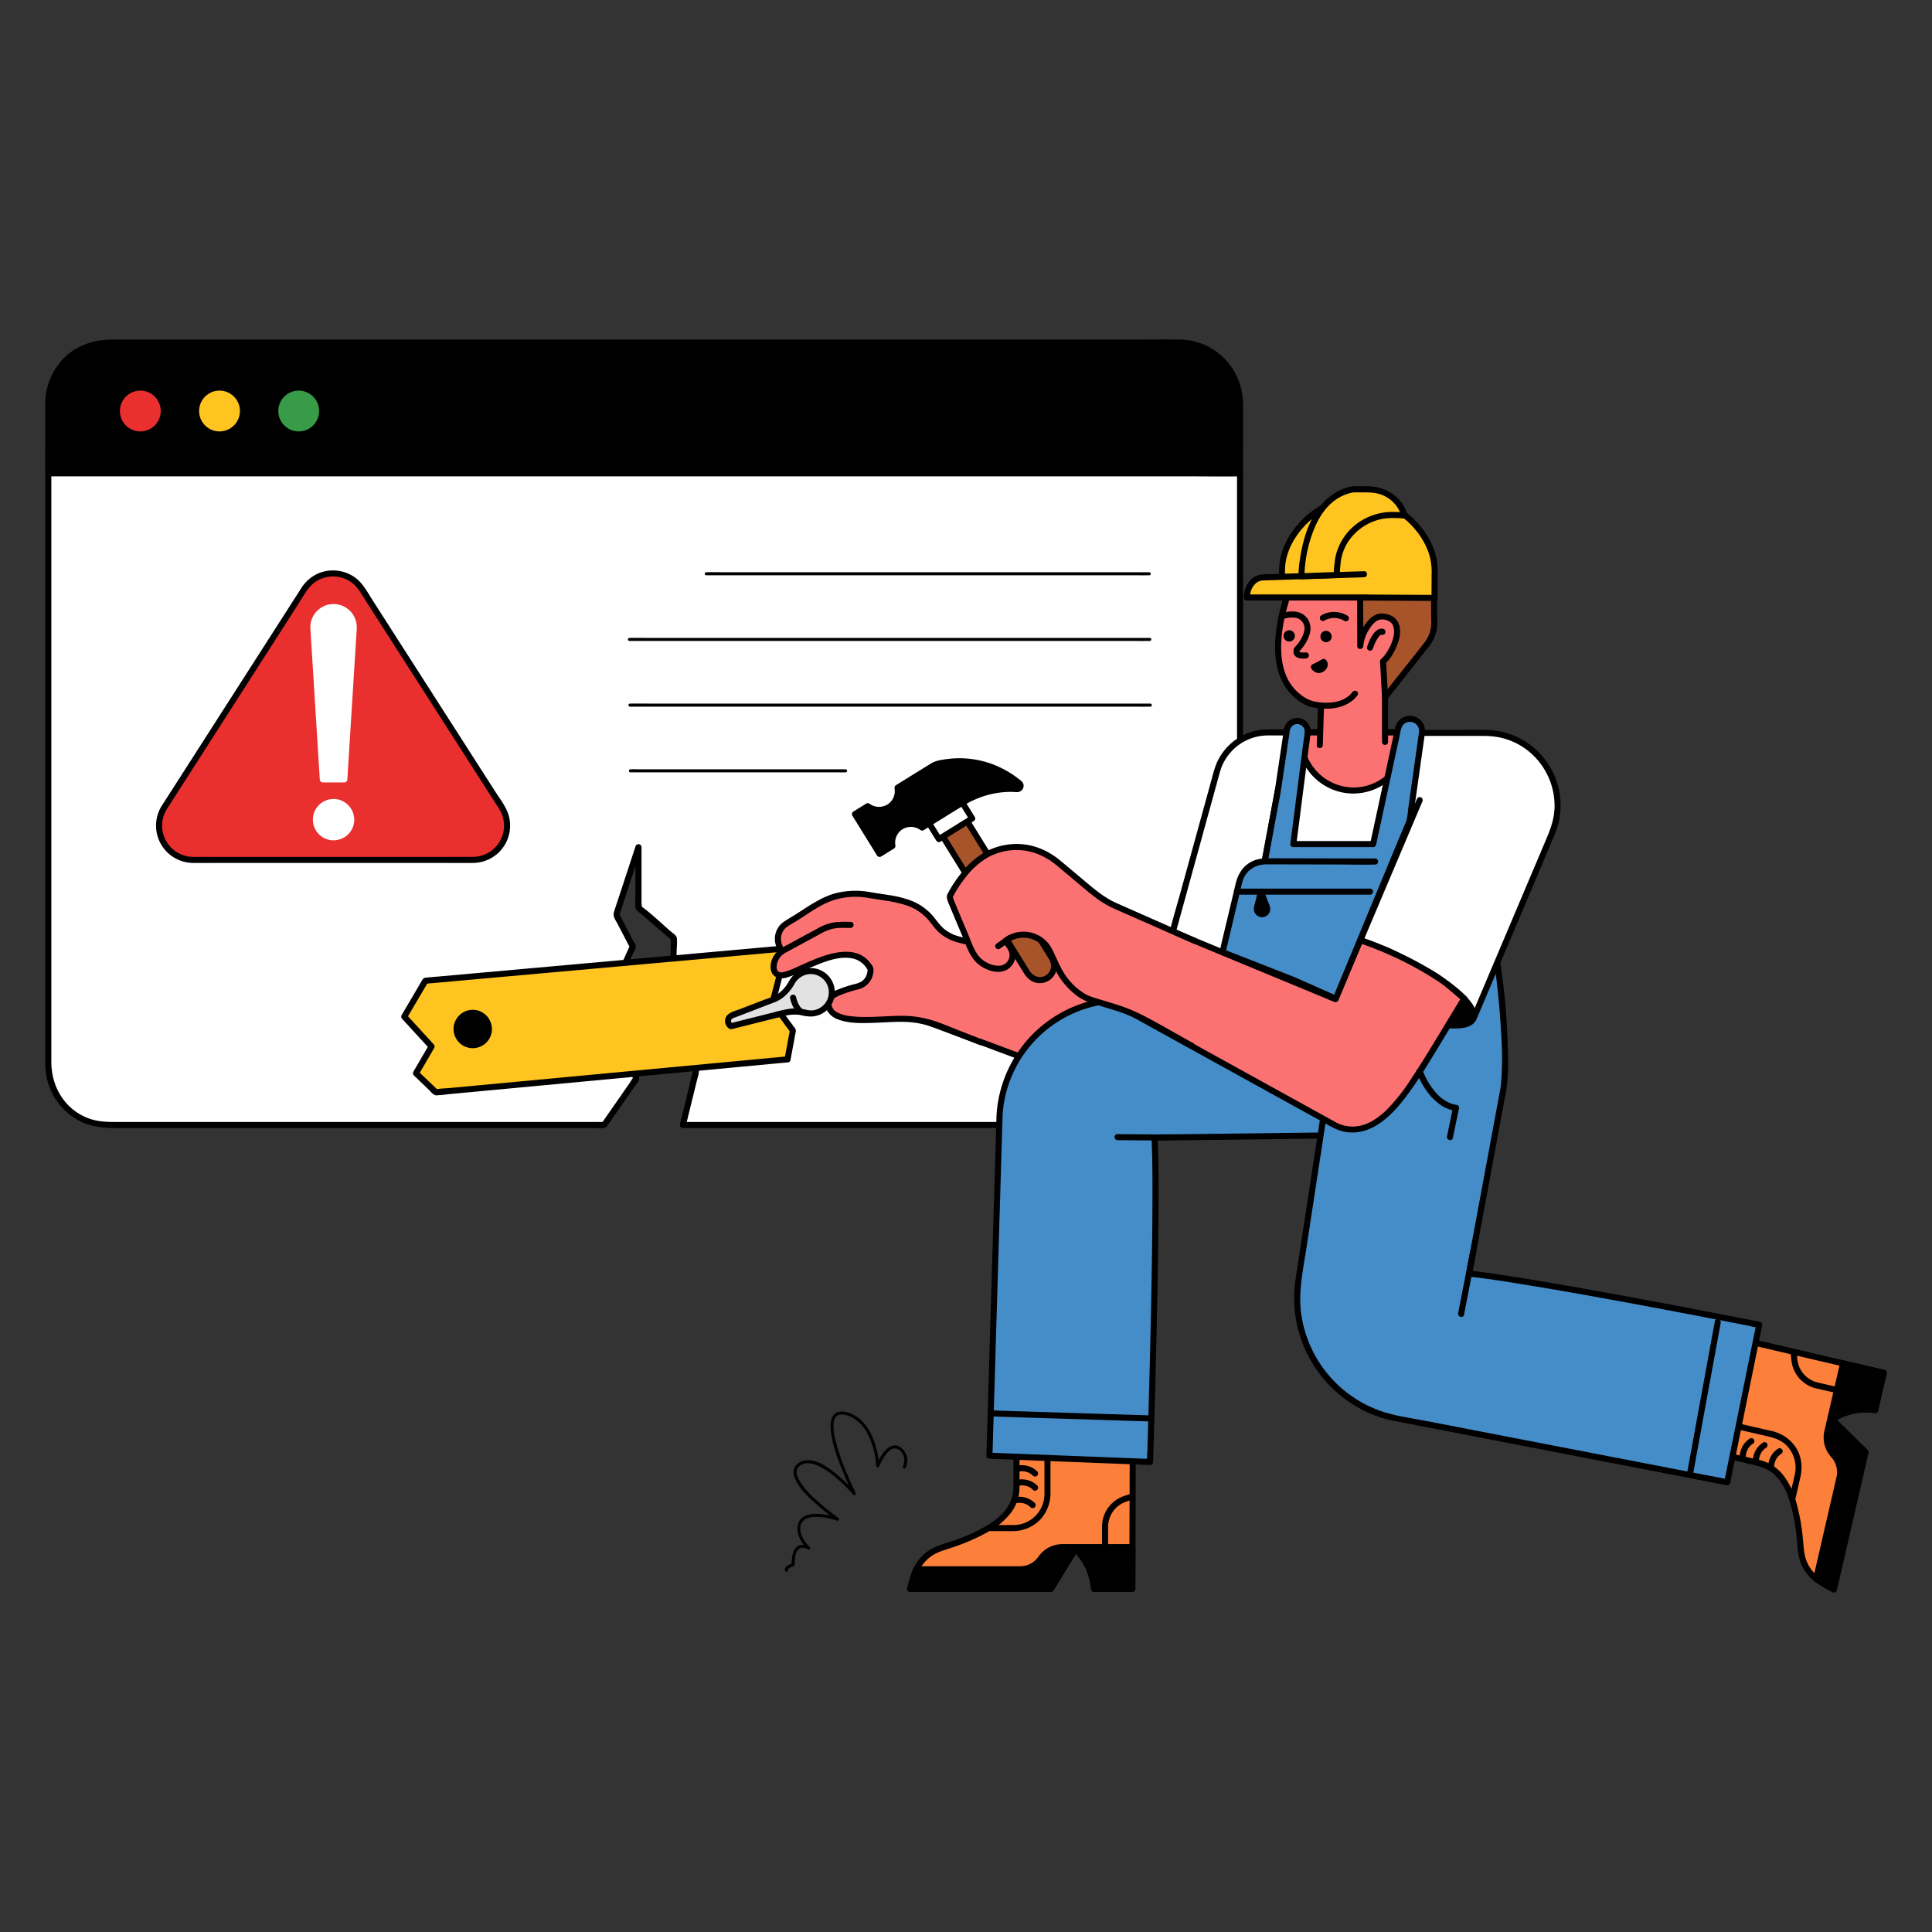 <svg id="Layer_1" data-name="Layer 1" xmlns="http://www.w3.org/2000/svg" width="1000" height="1000" viewBox="0 0 1000 1000"><rect x="0" y="0" width="1000" height="1000" fill="#333333" stroke="none"/><defs><style>.cls-1{fill:#fff;}.cls-2{fill:#ea2f2f;}.cls-3{fill:#ffc41f;}.cls-4{fill:#389b48;}.cls-5{fill:#fc7f3a;}.cls-6{fill:#fc7272;}.cls-7{fill:#458dc9;}.cls-8{fill:#a8542a;}.cls-9{fill:#e2e2e2;}</style></defs><path class="cls-1" d="M641.852,244.922V551.026a31.276,31.276,0,0,1-31.276,31.276H353.455l6.823-27.806-12.02-40.193.523-28.769-18.307-15.692V438.458l-11.508,35.046,8.55,16.389L313.735,520.58l15.652,37.739-16.698,23.983H56.276A31.276,31.276,0,0,1,25,551.026V233.937"/><path d="M640.283,244.922V547.228c0,7.144-.825,13.95-4.904,20.159-6.2,9.436-16.384,13.346-27.256,13.346H353.455l1.513,1.986,3.776-15.39,2.337-9.524a11.279,11.279,0,0,0,.68-3.826,26.699,26.699,0,0,0-1.265-4.231l-2.735-9.146-6.079-20.326c-.583-1.949-1.23-3.892-1.752-5.859-.19-.715-.098-.247-.1-.269-.059-.743.028-1.53.041-2.273l.375-20.638a32.059,32.059,0,0,0,.102-5.634c-.261-1.528-1.943-2.452-3.062-3.41-4.885-4.187-9.606-8.859-14.786-12.674-.122-.089-.651-.691-.781-.67-.114.019.132,1.022.323.8.282-.329,0-2.116,0-2.543V438.458a1.577,1.577,0,0,0-3.082-.417l-7.457,22.71c-1.23,3.746-2.531,7.476-3.692,11.245-.745,2.419.756,4.135,1.892,6.311l6.458,12.378V489.1l-9.123,20.315c-1.455,3.239-3.036,6.45-4.374,9.74-.689,1.694-.172,2.493.508,4.135l10.291,24.814c1.305,3.147,2.39,6.556,3.972,9.576.956,1.826-.184-.06.512-.031-.342-.015-1.823,2.618-2.023,2.905L311.334,581.51l1.355-.777H62.51c-5.895,0-11.59.154-17.238-2.095-12.023-4.788-18.703-16.407-18.703-29.012v-315.69a1.57,1.57,0,0,0-3.138,0V547.92c0,1.035-.012,2.071,0,3.107a33.253,33.253,0,0,0,16.968,28.759c7.932,4.375,16.202,4.086,24.833,4.086H307.064a35.438,35.438,0,0,0,5.466,0c1.255-.205,1.63-.945,2.311-1.922l6.166-8.856,7.382-10.602c.897-1.289,2.747-3.011,2.47-4.689-.314-1.899-1.673-4.033-2.404-5.797l-4.911-11.841-5.11-12.32c-.856-2.063-1.547-5.399-2.966-7.152-.709-.876-.646.814-.23.352a13.256,13.256,0,0,0,1.384-3.082l5.107-11.373,5.175-11.523c.628-1.398,2.394-3.943,2.126-5.592a9.985,9.985,0,0,0-1.237-2.443l-3.054-5.853-2.918-5.593c-.31-.595-.59-1.238-.944-1.808-.378-.611-.387-1.477-.469-.456-.113,1.4.446-.545.544-.844l1.397-4.254,4.075-12.41,5.562-16.939-3.082-.417v25.654a33.2,33.2,0,0,0,0,5.629c.267,1.466,1.642,2.224,2.734,3.16l8.04,6.891,6.845,5.867c.149.128.693.748.907.777.808.113-.639-.429-.219-.885-.207.225-.029,1.604-.034,1.89l-.366,20.122c-.058,3.201-.375,6.126.539,9.182l10.724,35.858c.212.71.408,1.427.638,2.132-.034-.105.25-1.03-.138.121-.977,2.894-1.483,6.044-2.211,9.009l-4.421,18.019a1.588,1.588,0,0,0,1.513,1.986h249.38a91.142,91.142,0,0,0,12.193-.314c16.293-2.217,28.224-16.399,28.393-32.68.111-10.691,0-21.39,0-32.082V244.922a1.57,1.57,0,0,0-3.138,0Z"/><path d="M25,244.998V208.599a31.276,31.276,0,0,1,31.276-31.276h554.3a31.276,31.276,0,0,1,31.276,31.276v36.398Z"/><path d="M26.569,244.998c0-11.786-.025-23.572,0-35.357.036-16.889,12.835-30.606,29.969-30.748,8.538-.071,17.08,0,25.618,0H607.883c8.135,0,15.912,1.781,22.238,7.334,6.933,6.085,10.162,14.56,10.162,23.648v35.123l1.569-1.569H50.04c-7.993,0-15.999-.132-23.991,0-.349.006-.699,0-1.049,0a1.57,1.57,0,0,0,0,3.138H616.812c7.993,0,15.999.132,23.991,0,.349-.006.699,0,1.049,0a1.592,1.592,0,0,0,1.569-1.569c0-11.856.031-23.713,0-35.569-.048-18.387-14.298-33.466-32.89-33.675-7.967-.09-15.94,0-23.908,0H58.169c-9.951,0-19.397,3.225-26.22,10.78a33.906,33.906,0,0,0-8.517,23.106c-.013,6.838,0,13.677,0,20.515v14.842A1.57,1.57,0,0,0,26.569,244.998Z"/><circle class="cls-2" cx="72.628" cy="212.74" r="10.569"/><circle class="cls-3" cx="113.621" cy="212.74" r="10.569"/><circle class="cls-4" cx="154.614" cy="212.74" r="10.569"/><path class="cls-5" d="M471.063,822.393h72.91l12.587-20.564h0a30.438,30.438,0,0,1,9.316,17.623l.453,2.941H586.08l.083-25.773.187-58.027-60.122-16.451-.124,48.676c-.927,14.398-14.59,22.581-39.224,30.512a21.182,21.182,0,0,0-13.888,14.321Z"/><path d="M471.063,823.962h71.437c.461,0,.931.026,1.391,0,1.026-.057,1.4-.717,1.863-1.473l11.832-19.33.329-.538-2.465.318a28.822,28.822,0,0,1,7.288,10.767,44.228,44.228,0,0,1,2.076,9.105,1.575,1.575,0,0,0,1.513,1.152H586.08a1.593,1.593,0,0,0,1.569-1.569l.091-28.091.135-41.832.045-13.876a1.599,1.599,0,0,0-1.152-1.513l-20.333-5.564-32.386-8.862-7.403-2.026a1.586,1.586,0,0,0-1.986,1.513l-.04,15.548-.066,25.663-.018,6.966a18.223,18.223,0,0,1-2.478,8.82c-2.373,4.157-6.149,7.302-10.15,9.825a91.482,91.482,0,0,1-17.686,8.21c-3.528,1.282-7.264,2.204-10.664,3.801a22.362,22.362,0,0,0-7.706,5.996c-3.236,3.942-4.454,8.547-5.822,13.328l-.48,1.678a1.571,1.571,0,0,0,3.026.834c1.034-3.614,1.792-7.55,3.639-10.854a19.609,19.609,0,0,1,6.572-6.979c3.087-1.961,6.687-2.812,10.107-4.008a109.44,109.44,0,0,0,18.742-8.177,37.505,37.505,0,0,0,11.758-9.957,22.104,22.104,0,0,0,4.28-12.028c.063-1.647.009-3.308.013-4.956L527.75,741.04l.031-12.07c.005-2.136.204-4.374.017-6.504-.009-.106,0-.216.001-.323l-1.986,1.513,20.333,5.564,32.386,8.862,7.403,2.026-1.152-1.513-.112,34.594-.092,28.484-.067,20.721,1.569-1.569H566.329l1.513,1.152a42.843,42.843,0,0,0-2.367-9.844,32.241,32.241,0,0,0-7.804-11.413,1.59,1.59,0,0,0-2.465.318L544.187,819.039l-1.569,2.563,1.355-.777h-72.91A1.57,1.57,0,0,0,471.063,823.962Z"/><path d="M526.681,769.14a6.534,6.534,0,0,1,.848-.196c.065-.011.129-.021.194-.032.281-.048-.025.02-.133.016a5.28,5.28,0,0,0,.563-.057,10.756,10.756,0,0,1,1.184-.024q.345.012.689.047c.122.012.421-.031.027-.001a1.649,1.649,0,0,1,.341.056,9.514,9.514,0,0,1,1.541.414q.184.067.365.141c-.325-.133.045.026.114.06a9.206,9.206,0,0,1,.858.47,8.477,8.477,0,0,1,.729.501c-.217-.168.122.108.162.143.162.14.318.286.472.434a1.569,1.569,0,0,0,2.219-2.219,11.31,11.31,0,0,0-7.31-3.174,10.555,10.555,0,0,0-3.698.397,1.57,1.57,0,1,0,.834,3.026Z"/><path d="M526.681,761.817a6.534,6.534,0,0,1,.848-.196c.065-.011.129-.021.194-.032.281-.048-.025.02-.133.016a5.28,5.28,0,0,0,.563-.057,10.781,10.781,0,0,1,1.184-.024q.345.012.689.047c.122.012.421-.031.027-.001a1.649,1.649,0,0,1,.341.056,9.514,9.514,0,0,1,1.541.414q.184.067.365.141c-.325-.133.045.026.114.06a9.229,9.229,0,0,1,.858.47,8.477,8.477,0,0,1,.729.501c-.217-.168.122.108.162.143.162.14.318.286.472.434a1.569,1.569,0,0,0,2.219-2.219,11.31,11.31,0,0,0-7.31-3.174,10.557,10.557,0,0,0-3.698.397,1.57,1.57,0,1,0,.834,3.026Z"/><path d="M525.4,778.165a6.534,6.534,0,0,1,.848-.196c.065-.011.129-.021.194-.032.281-.048-.025.02-.133.015a5.28,5.28,0,0,0,.563-.057,10.781,10.781,0,0,1,1.184-.024q.345.012.689.047c.122.013.421-.03.027-.001a1.65,1.65,0,0,1,.341.056,9.513,9.513,0,0,1,1.541.414q.184.067.365.141c-.325-.133.045.026.114.06a9.193,9.193,0,0,1,.858.47,8.439,8.439,0,0,1,.729.501c-.217-.168.122.108.162.143.162.14.318.286.472.434a1.569,1.569,0,0,0,2.219-2.219,11.311,11.311,0,0,0-7.31-3.174,10.56,10.56,0,0,0-3.698.397,1.57,1.57,0,1,0,.834,3.026Z"/><path d="M538.824,806.534h0a12.973,12.973,0,0,1-10.765,5.734H474.292a21.079,21.079,0,0,0-1.3,3.385l-1.929,6.74h72.91l12.587-20.564a30.438,30.438,0,0,1,9.316,17.623l.453,2.941H586.08l.07-21.592H549.59A12.973,12.973,0,0,0,538.824,806.534Z"/><path d="M537.469,805.742a11.507,11.507,0,0,1-9.435,4.957c-.677.008-1.355,0-2.033,0H474.292a1.547,1.547,0,0,0-1.355.777c-1.567,3.321-2.38,6.981-3.387,10.5a1.585,1.585,0,0,0,1.513,1.986h71.437c.461,0,.931.026,1.391,0,1.026-.057,1.4-.717,1.863-1.473l11.832-19.33.329-.538-2.465.318a29.136,29.136,0,0,1,7.357,10.953,44.711,44.711,0,0,1,2.007,8.919,1.575,1.575,0,0,0,1.513,1.152H586.08a1.593,1.593,0,0,0,1.569-1.569l.061-18.848.009-2.744a1.592,1.592,0,0,0-1.569-1.569H550.361a15.142,15.142,0,0,0-12.891,6.511c-1.154,1.663,1.565,3.234,2.71,1.584a11.889,11.889,0,0,1,10.181-4.957H586.15l-1.569-1.569L584.52,819.649l-.009,2.744,1.569-1.569H566.329l1.513,1.152a42.951,42.951,0,0,0-2.293-9.659,32.675,32.675,0,0,0-7.878-11.597,1.59,1.59,0,0,0-2.465.318l-11.019,18.002-1.569,2.563,1.355-.777h-72.91l1.513,1.986c.926-3.235,1.631-6.698,3.071-9.75l-1.355.777h51.442c.774,0,1.549.01,2.323,0a14.777,14.777,0,0,0,12.122-6.511C541.309,805.646,538.592,804.073,537.469,805.742Z"/><path d="M512.862,792.493h10.87a19.745,19.745,0,0,0,15.165-6.45,20.262,20.262,0,0,0,4.838-13.805V749.295a1.57,1.57,0,0,0-3.138,0v21.276c0,.909.007,1.819,0,2.728a16.041,16.041,0,0,1-16.32,16.056c-3.805.009-7.61,0-11.415,0a1.57,1.57,0,0,0,0,3.138Z"/><path d="M573.553,799.773c0-3.098-.007-6.196,0-9.293a13.768,13.768,0,0,1,7.784-12.585,43.7,43.7,0,0,1,5.314-1.842c1.911-.626,1.093-3.658-.834-3.026-1.568.514-3.172.966-4.708,1.571a17.009,17.009,0,0,0-7.71,6.039,16.656,16.656,0,0,0-2.981,9.143c-.038,1.517-.004,3.039-.004,4.556v5.436a1.57,1.57,0,0,0,3.138,0Z"/><path class="cls-5" d="M949.178,822.677l16.369-71.049-17.213-16.883h0a30.438,30.438,0,0,1,19.265-5.121l2.967.219L975,710.596l-25.096-5.867-56.503-13.21-29.529,54.894,47.406,11.049c13.822,4.135,18.729,19.287,20.928,45.073a21.182,21.182,0,0,0,10.838,16.749Z"/><path d="M950.692,823.094l2.771-12.028,5.973-25.928,5.667-24.598,1.626-7.06c.104-.451.226-.901.312-1.356.197-1.038-.321-1.543-.968-2.178l-16.18-15.87-.45-.442-.318,2.465a29.167,29.167,0,0,1,12.42-4.751,43.633,43.633,0,0,1,9.02.063,1.576,1.576,0,0,0,1.513-1.152l4.434-19.247a1.593,1.593,0,0,0-1.096-1.93l-27.354-6.395-40.734-9.523-13.511-3.159a1.605,1.605,0,0,0-1.772.721l-9.987,18.565-15.906,29.57-3.636,6.759a1.587,1.587,0,0,0,.938,2.305l15.256,3.556,25.059,5.84c5.356,1.248,10.566,2.08,14.771,6.007a29.294,29.294,0,0,1,7.192,11.917,90.286,90.286,0,0,1,4.016,18.712c.464,3.708.547,7.52,1.247,11.19a22.434,22.434,0,0,0,4.114,9.24c3.111,4.118,7.352,6.366,11.75,8.799l1.528.845c1.769.978,3.354-1.731,1.584-2.71-3.309-1.83-7.024-3.465-9.835-6.033a19.658,19.658,0,0,1-5.426-8.324c-1.141-3.467-1.153-7.192-1.56-10.791a107.705,107.705,0,0,0-3.73-19.753,37.698,37.698,0,0,0-6.878-13.437,22.091,22.091,0,0,0-10.848-7.035c-1.52-.409-3.075-.717-4.607-1.074l-24.275-5.658-11.786-2.747c-2.107-.491-4.276-1.204-6.422-1.497-.105-.014-.211-.049-.314-.073l.938,2.305,9.987-18.565,15.906-29.57,3.636-6.759-1.772.721,33.685,7.875,27.737,6.484,20.177,4.717-1.096-1.93-4.434,19.247,1.513-1.152a45.251,45.251,0,0,0-9.865.05,31.711,31.711,0,0,0-13.159,5.066,1.59,1.59,0,0,0-.318,2.465l15.068,14.779,2.145,2.104-.404-1.527-5.537,24.032L949.68,813.516l-2.014,8.743C947.212,824.225,950.238,825.064,950.692,823.094Z"/><path d="M918.279,759.865a6.502,6.502,0,0,1-.001-.865q.012-.229.034-.458c.008-.086.019-.171.028-.257.026-.262-.073.467-.009.072a11.8,11.8,0,0,1,.245-1.165q.092-.344.208-.681.053-.154.111-.307c.061-.159.234-.326.004-.026a5.387,5.387,0,0,0,.347-.723q.198-.372.43-.726.12-.183.248-.361c.064-.088.188-.359.027-.04a3.36,3.36,0,0,1,.62-.698c.232-.235.48-.449.729-.666q.205-.164-.015.006.105-.079.211-.156c.146-.105.295-.204.446-.302a1.569,1.569,0,1,0-1.584-2.71,11.527,11.527,0,0,0-5.223,9.273,6.305,6.305,0,0,0,.004.788,1.569,1.569,0,1,0,3.138,0Z"/><path d="M910.433,756.726a6.485,6.485,0,0,1,0-.865q.011-.229.034-.458c.008-.086.019-.171.028-.257.026-.262-.073.467-.009.072a11.765,11.765,0,0,1,.245-1.165q.093-.344.208-.681.053-.154.111-.307c.06-.159.234-.326.004-.026a5.387,5.387,0,0,0,.347-.723q.199-.372.43-.726.12-.183.248-.361c.064-.088.188-.359.027-.04a3.357,3.357,0,0,1,.62-.698c.232-.235.48-.449.729-.666q.205-.164-.015.006.105-.079.211-.156c.146-.105.295-.204.446-.302a1.569,1.569,0,1,0-1.584-2.71,11.526,11.526,0,0,0-5.223,9.273,6.286,6.286,0,0,0,.004.788,1.569,1.569,0,1,0,3.138,0Z"/><path d="M903.633,754.634a6.485,6.485,0,0,1-.001-.865q.012-.229.034-.458c.008-.086.019-.171.028-.257.026-.262-.073.467-.009.072a11.8,11.8,0,0,1,.245-1.165q.093-.344.208-.681.053-.154.111-.307c.06-.159.234-.326.004-.026a5.387,5.387,0,0,0,.347-.723q.199-.372.43-.726.12-.183.248-.361c.064-.088.188-.359.027-.04a3.357,3.357,0,0,1,.62-.698c.232-.235.48-.449.729-.666q.205-.164-.015.006.105-.079.211-.156c.146-.105.295-.204.446-.302a1.569,1.569,0,0,0-1.584-2.71,11.526,11.526,0,0,0-5.223,9.273,6.286,6.286,0,0,0,.004.788,1.569,1.569,0,1,0,3.138,0Z"/><path d="M948.937,753.085h0a12.973,12.973,0,0,1,3.171,11.778l-12.071,52.394a21.068,21.068,0,0,0,3.006,2.027l6.135,3.393,16.369-71.049-17.213-16.883a30.438,30.438,0,0,1,19.265-5.121l2.967.219L975,710.596,953.974,705.68l-8.208,35.627A12.973,12.973,0,0,0,948.937,753.085Z"/><path d="M947.827,754.195a11.503,11.503,0,0,1,2.757,10.296c-.158.724-.333,1.444-.499,2.166L947.423,778.21l-7.148,31.028-1.751,7.602a1.554,1.554,0,0,0,.404,1.527,68.308,68.308,0,0,0,9.459,5.665,1.586,1.586,0,0,0,2.305-.938l2.771-12.028,5.973-25.928,5.667-24.598,1.626-7.06c.104-.451.226-.901.312-1.356.197-1.038-.321-1.543-.968-2.178l-16.18-15.87-.45-.442-.318,2.465a29.39,29.39,0,0,1,12.634-4.776,44.644,44.644,0,0,1,8.806.088,1.576,1.576,0,0,0,1.513-1.152l4.434-19.247a1.593,1.593,0,0,0-1.096-1.93l-18.354-4.291-2.672-.625a1.592,1.592,0,0,0-1.93,1.096L944.445,740.06a15.214,15.214,0,0,0,3.383,14.134c1.36,1.499,3.574-.726,2.219-2.219-2.859-3.152-3.485-7.136-2.557-11.163l1.706-7.403,5.01-21.745,1.282-5.567-1.93,1.096,18.354,4.291,2.672.625-1.096-1.93-4.434,19.247,1.513-1.152a45.278,45.278,0,0,0-9.656.022,32.185,32.185,0,0,0-13.368,5.094,1.59,1.59,0,0,0-.318,2.465l15.068,14.779,2.145,2.104-.404-1.527-5.537,24.032L949.68,813.516l-2.014,8.743,2.305-.938c-2.941-1.627-6.175-3.087-8.824-5.175l.404,1.527,4.865-21.116,6.647-28.85c.185-.804.38-1.607.556-2.414a14.791,14.791,0,0,0-3.571-13.318C948.664,750.498,946.448,752.721,947.827,754.195Z"/><path d="M929.41,775.297l2.425-10.527c1.306-5.671.631-11.525-2.841-16.339a20.277,20.277,0,0,0-12.364-7.827l-12.051-2.776-10.253-2.362c-1.966-.453-2.805,2.572-.834,3.026l20.57,4.739c3.771.869,7.339,1.828,10.264,4.588a16.273,16.273,0,0,1,4.611,15.561q-1.266,5.544-2.553,11.083c-.453,1.966,2.572,2.805,3.026.834Z"/><path d="M950.209,717.741q-4.553-1.049-9.107-2.098a13.751,13.751,0,0,1-10.516-10.37,43.504,43.504,0,0,1-.614-5.57c-.18-1.995-3.32-2.014-3.138,0,.157,1.738.257,3.492.51,5.219a16.629,16.629,0,0,0,12.35,13.612c1.483.375,2.982.69,4.473,1.034l5.209,1.2c1.966.453,2.805-2.572.834-3.026Z"/><path class="cls-1" d="M628.405,406.778,597.975,514.41l-109.706-30.082-11.212,43.543,106.654,28.742a49.344,49.344,0,0,0,57.4-26.45l45.376-106.621"/><path d="M626.892,406.361l-3.018,10.676L616.59,442.8l-8.78,31.056-7.593,26.857-2.506,8.863a35.672,35.672,0,0,0-1.198,4.237,1.5,1.5,0,0,1-.051.18l1.93-1.096-10.936-2.998L561.205,502.7l-31.622-8.671-27.346-7.498c-4.44-1.217-8.873-2.631-13.361-3.664-.064-.015-.126-.035-.189-.052a1.591,1.591,0,0,0-1.93,1.096l-3.798,14.749-6.021,23.382-1.394,5.412a1.595,1.595,0,0,0,1.096,1.93l14.333,3.862,32.494,8.757,35.337,9.523,22.484,6.059a65.587,65.587,0,0,0,9.88,2.006,51.026,51.026,0,0,0,26.04-4.098,50.482,50.482,0,0,0,25.929-26.11l8.619-20.253L665.84,476.036l13.783-32.386,7.85-18.445.371-.872a1.625,1.625,0,0,0-.563-2.147,1.579,1.579,0,0,0-2.147.563l-5.514,12.956-12.798,30.072L652.4,499.665,641.881,524.38c-.687,1.614-1.35,3.241-2.062,4.845a46.598,46.598,0,0,1-13.048,16.762,48.237,48.237,0,0,1-42.972,9.024q-8.835-2.375-17.666-4.761l-33.522-9.034-34.273-9.236-19.904-5.364-.959-.259,1.096,1.93,3.798-14.749,6.021-23.382,1.394-5.412-1.93,1.096,10.936,2.998,26.252,7.199,31.622,8.671,27.346,7.498c4.44,1.217,8.873,2.631,13.361,3.664.064.015.126.035.189.052a1.595,1.595,0,0,0,1.93-1.096l3.018-10.676,7.284-25.764,8.78-31.056,7.593-26.857c1.23-4.352,2.663-8.698,3.704-13.1.014-.061.034-.12.051-.18a1.571,1.571,0,0,0-3.026-.834Z"/><path class="cls-1" d="M689.894,433.777l-19.724,81.654c-7.787-4.334-24.417-11.177-35.794-14.729-6.22-1.942-21.745-16.996-27.398-18.143l22.923-83.347a27.375,27.375,0,0,1,26.395-20.116h20.238"/><path d="M688.381,433.36l-6.663,27.583-10.621,43.971-2.44,10.101,2.305-.938a147.597,147.597,0,0,0-14.029-6.606c-5.525-2.339-11.117-4.53-16.783-6.505a65.122,65.122,0,0,1-6.401-2.201,34.206,34.206,0,0,1-4.579-2.832c-3.802-2.665-7.406-5.602-11.104-8.406-1.913-1.451-3.845-2.892-5.872-4.182a15.549,15.549,0,0,0-4.798-2.299l1.096,1.93,4.341-15.785,9.033-32.845,7.869-28.61q.815-2.964,1.63-5.928a26.09,26.09,0,0,1,11.814-15.56,25.714,25.714,0,0,1,11.689-3.545c1.62-.084,3.253-.037,4.875-.037h16.791a1.57,1.57,0,0,0,0-3.138H663.469c-5.277,0-10.603-.301-15.714,1.288a29.165,29.165,0,0,0-18.127,16.439,55.384,55.384,0,0,0-2.156,6.876l-7.241,26.327-9.345,33.978c-1.777,6.461-3.755,12.902-5.339,19.414-.024.099-.054.196-.081.294a1.586,1.586,0,0,0,1.096,1.93,12.113,12.113,0,0,1,3.745,1.792c1.758,1.097,3.436,2.32,5.095,3.56,3.784,2.827,7.448,5.817,11.282,8.578a45.047,45.047,0,0,0,4.775,3.107,33.092,33.092,0,0,0,5.446,2.06c5.628,1.88,11.177,4.002,16.661,6.268a153.385,153.385,0,0,1,15.812,7.35,1.586,1.586,0,0,0,2.305-.938l6.663-27.583,10.621-43.971,2.44-10.101c.474-1.962-2.551-2.8-3.026-.834Z"/><path d="M650.256,516.97c1.315-4.213-4.939-10.28-15.731-16.286l-8.718,20.485C639.291,522.774,648.862,521.434,650.256,516.97Z"/><path d="M651.77,517.387c.941-3.278-1.276-6.409-3.411-8.668-3.671-3.885-8.412-6.8-13.041-9.391a1.58,1.58,0,0,0-2.147.563l-7.614,17.891-1.104,2.594a1.599,1.599,0,0,0,1.355,2.361c5.803.679,11.817,1.09,17.604.047,3.292-.593,7.188-1.914,8.358-5.398.644-1.919-2.386-2.742-3.026-.834a2.907,2.907,0,0,1-.674,1.021,5.988,5.988,0,0,1-1.484,1,16.094,16.094,0,0,1-4.878,1.326,62.188,62.188,0,0,1-15.9-.301l1.355,2.361,7.614-17.891,1.104-2.594-2.147.563a54.485,54.485,0,0,1,11.755,8.238,14.176,14.176,0,0,1,2.834,3.608,3.559,3.559,0,0,1,.421,2.667A1.571,1.571,0,0,0,651.77,517.387Z"/><path class="cls-6" d="M621.236,494.519c-6.22-1.942-8.603-10.812-14.256-11.959l-7.01,24.795-1.994,7.055L488.27,484.329l-11.212,43.543,100.126,37.412c23.01,6.201,53.693-13.599,63.929-35.12l4.38-10.293,5.057-13.162A159.511,159.511,0,0,0,621.236,494.519Z"/><path d="M621.653,493.006c-6.166-2.047-7.674-10.476-14.256-11.959a1.601,1.601,0,0,0-1.93,1.096q-3.505,12.397-7.01,24.795-.997,3.527-1.994,7.055l1.93-1.096-10.936-2.999L561.205,502.7l-31.622-8.671-27.346-7.498c-4.44-1.217-8.873-2.631-13.361-3.664-.064-.015-.126-.035-.189-.052a1.591,1.591,0,0,0-1.93,1.096l-3.798,14.749-6.021,23.382-1.394,5.412a1.612,1.612,0,0,0,1.096,1.93l6.531,2.44,16.666,6.227,22.076,8.249,23.007,8.597,19.397,7.248,11.275,4.213c6.428,2.402,13.922,1.962,20.515.54,11.707-2.526,22.598-8.835,31.47-16.77a67.962,67.962,0,0,0,11.512-13.212,62.293,62.293,0,0,0,5.136-10.092c2.401-5.641,4.62-11.325,6.819-17.048l1.018-2.651a1.575,1.575,0,0,0-.721-1.772,159.615,159.615,0,0,0-29.689-12.347c-1.932-.606-2.758,2.423-.834,3.026a155.424,155.424,0,0,1,28.939,12.031l-.721-1.772-3.191,8.305-1.673,4.354c-.138.358-.289.737-.06.187-.17.409-.347.816-.521,1.223-1.269,2.982-2.48,5.997-3.81,8.953a51.44,51.44,0,0,1-8.614,12.78,71.279,71.279,0,0,1-29.209,19.88,47.153,47.153,0,0,1-16.535,2.885,26.373,26.373,0,0,1-8.233-1.242c-9.119-3.264-18.155-6.784-27.228-10.174l-44.851-16.759-18.02-6.733c-3.054-1.141-6.098-2.462-9.208-3.441-.138-.044-.273-.102-.409-.153l1.096,1.93,3.798-14.749,6.021-23.382,1.393-5.412-1.93,1.096,10.936,2.999,26.252,7.199,31.622,8.671,27.346,7.498c4.44,1.217,8.873,2.631,13.361,3.664.064.015.126.035.189.052a1.595,1.595,0,0,0,1.93-1.096q3.815-13.495,7.63-26.99l1.374-4.86-1.93,1.096c2.942.663,4.827,3.541,6.602,5.752,2.101,2.617,4.378,5.12,7.654,6.207C622.74,496.67,623.563,493.64,621.653,493.006Z"/><polygon class="cls-3" points="407.63 548.327 225.619 565.396 215.317 555.511 223.38 541.662 209.238 526.222 220.17 507.627 407.077 490.854 399.893 519.038 410.393 533.406 407.63 548.327"/><path d="M407.63,546.758l-4.857.456-13.22,1.24-19.556,1.834-23.984,2.249-26.154,2.453-26.4,2.476L268.84,559.774l-20.812,1.952L233.05,563.13c-2.332.219-4.828.213-7.129.668a3.03,3.03,0,0,1-.302.028l1.11.46-10.302-9.885.245,1.902,8.063-13.85a1.61,1.61,0,0,0-.245-1.902l-14.142-15.439.245,1.902,9.542-16.232,1.389-2.363-1.355.777,5.003-.449,13.614-1.222,20.135-1.807,24.445-2.194,26.896-2.414,27.153-2.437,25.318-2.272,21.393-1.92,15.323-1.375c2.404-.216,4.931-.234,7.31-.656.103-.018.212-.019.317-.028l-1.513-1.986L400.56,510.07c-.71,2.787-1.529,5.569-2.136,8.38-.224,1.038.231,1.539.787,2.301l3.265,4.468,6.562,8.98-.158-1.209L406.116,547.91c-.366,1.974,2.659,2.821,3.026.834l2.613-14.111a2.921,2.921,0,0,0-.042-2.065,16.702,16.702,0,0,0-1.213-1.66l-5.315-7.273-3.938-5.388.158,1.209L407.7,494.764l.89-3.493a1.583,1.583,0,0,0-1.513-1.986l-6.204.557-16.662,1.495-24.196,2.171-28.808,2.585-30.495,2.737-29.259,2.626-25.1,2.252-18.017,1.617c-2.669.239-5.345.44-8.01.719a2.046,2.046,0,0,0-1.632.994c-.77,1.214-1.461,2.486-2.189,3.724l-7.145,12.154-1.478,2.514a1.609,1.609,0,0,0,.245,1.902l14.142,15.439-.245-1.902-8.063,13.85a1.597,1.597,0,0,0,.245,1.902l7.737,7.424c1.043,1.001,2.409,2.971,4,2.89,2.697-.138,5.403-.507,8.09-.759l17.141-1.607,23.485-2.202L302.12,559.791l28.639-2.686,27.493-2.578,23.552-2.209,17.241-1.617c2.745-.257,5.493-.495,8.236-.772.117-.012.233-.022.35-.033C409.623,549.709,409.643,546.569,407.63,546.758Z"/><path class="cls-1" d="M664.934,379.005h66.431c8.524,0,12.977,3.31,16.636,15.056,0,0,22.026,81.834,25.878,120.825-50.147,3.52-132.275-.17-132.275-.17L661.376,409.44"/><path d="M664.934,380.575h31.842c11.47,0,22.941-.03,34.412,0,2.948.008,5.919.354,8.414,2.05,3.781,2.571,5.67,7.666,6.886,11.854.788,2.715,1.451,5.474,2.162,8.21q6.312,24.278,11.923,48.734c4.346,19.058,8.589,38.27,11.075,57.675q.37,2.89.662,5.788l1.569-1.569c-22.155,1.547-44.417,1.647-66.615,1.474q-27.544-.215-55.076-1.229c-3.528-.127-7.057-.257-10.584-.415l1.513,1.986,1.966-10.466,4.721-25.136,5.712-30.412,4.939-26.296c.8-4.26,1.671-8.513,2.401-12.786.01-.06.023-.12.034-.181.371-1.974-2.653-2.82-3.026-.834l-1.966,10.466-4.721,25.136-5.712,30.412-4.939,26.296c-.8,4.26-1.671,8.513-2.401,12.786-.01.06-.023.12-.034.181a1.596,1.596,0,0,0,1.513,1.986c10.263.461,20.534.772,30.803,1.04,21.722.567,43.461.848,65.189.519,12.101-.183,24.208-.546,36.283-1.389a1.586,1.586,0,0,0,1.569-1.569c-1.912-19.217-6.047-38.256-10.225-57.084-3.894-17.549-8.15-35.018-12.635-52.425-.973-3.778-1.934-7.561-2.965-11.324-1.967-7.182-5.817-14.829-13.821-16.247-3.792-.672-7.867-.37-11.701-.37H664.934a1.57,1.57,0,0,0,0,3.138Z"/><path class="cls-7" d="M700.904,516.449l-120.769,1.156a63.491,63.491,0,0,0-62.756,59.474L512.13,753.466l83.126,3.251s4.256-130.054,2.322-167.908l109.106-1.347"/><path d="M700.904,514.88l-6.378.061-16.624.159-22.77.218-25.183.241-23.412.224-17.845.171q-4.186.04-8.371.08a65.043,65.043,0,0,0-64.462,60.342c-.124,1.675-.128,3.361-.177,5.039l-.364,12.238-.541,18.177-.668,22.439-.733,24.638-.747,25.101-.709,23.84-.61,20.499-.46,15.445-.255,8.577-.033,1.098a1.595,1.595,0,0,0,1.569,1.569l28.068,1.098,44.758,1.75,10.3.403a1.593,1.593,0,0,0,1.569-1.569q.218-6.651.411-13.303.492-16.481.914-32.964.549-21.469.956-42.941c.263-14.302.472-28.605.53-42.909.045-10.953.066-21.921-.359-32.868q-.057-1.462-.13-2.923l-1.569,1.569,10.871-.134,26.1-.322,31.437-.388,27.281-.337c4.397-.054,8.831.055,13.224-.163.064-.003.128-.002.192-.002,2.018-.025,2.024-3.163,0-3.138l-10.871.134-26.1.322-31.437.388-27.281.337c-4.397.054-8.831-.055-13.224.163-.064.003-.128.002-.192.002a1.586,1.586,0,0,0-1.569,1.569c.527,10.383.517,20.798.502,31.192-.019,14.036-.205,28.071-.447,42.104q-.374,21.735-.93,43.466-.433,17.388-.946,34.775-.162,5.499-.332,10.998a44.395,44.395,0,0,0-.163,5.145,1.95,1.95,0,0,1-.007.228l1.569-1.569L567.188,754.05,522.43,752.3l-10.3-.403,1.569,1.569.133-4.464.363-12.187.542-18.202.661-22.22.729-24.506.743-24.983.707-23.762.61-20.49.462-15.53.261-8.762a59.465,59.465,0,0,1,3.193-17.204,61.995,61.995,0,0,1,48.427-41.152,82.32,82.32,0,0,1,12.986-.862l13.966-.134,21.363-.204,24.671-.236,24.21-.232,19.889-.19,11.708-.112,1.58-.015a1.57,1.57,0,0,0,0-3.138Z"/><path class="cls-7" d="M688,516.676l2.146,23.293a23.776,23.776,0,0,1-.181,5.688L672.14,662.21A63.491,63.491,0,0,0,720.76,733.704L894.014,767.219l16.561-81.524s-112.465-22.329-150.138-26.501l17.261-93.107c3.535-15.342-1.01-60.948-4.185-76.368Z"/><path d="M686.431,516.676l1.843,20.008a36.642,36.642,0,0,1,.167,8.625c-.122.853-.261,1.704-.391,2.556l-5.705,37.3-7.813,51.084c-1.302,8.515-2.627,17.026-3.907,25.545a65.085,65.085,0,0,0,27.821,63.915,61.811,61.811,0,0,0,22.578,9.642l8.35,1.615,37.834,7.319,51.307,9.925,47.496,9.188,26.363,5.1,1.22.236a1.594,1.594,0,0,0,1.93-1.096l5.618-27.657,8.891-43.766,2.052-10.101a1.592,1.592,0,0,0-1.096-1.93q-5.727-1.137-11.459-2.25-14.469-2.823-28.952-5.575-18.9-3.591-37.826-7.042c-12.847-2.334-25.705-4.612-38.587-6.744-10.262-1.699-20.542-3.352-30.868-4.612q-1.431-.175-2.863-.334l1.513,1.986,3.535-19.066,7.176-38.708,5.764-31.09c.372-2.009.798-4.016,1.14-6.029,1.205-7.089,1.094-14.427.901-21.589a355.413,355.413,0,0,0-4.729-50.015c-.217-1.274-.45-2.545-.709-3.812a1.583,1.583,0,0,0-1.93-1.096l-29.089,9.17-45.956,14.487-10.469,3.3c-1.92.605-1.1,3.636.834,3.026l29.089-9.17,45.956-14.487,10.469-3.3-1.93-1.096c1.362,6.657,2.186,13.435,2.939,20.183.992,8.898,1.74,17.828,2.162,26.772a164.754,164.754,0,0,1-.14,23.496c-.246,2.554-.771,5.055-1.238,7.574l-5.286,28.513-7.247,39.088c-1.401,7.558-2.887,15.105-4.204,22.678-.02.113-.042.225-.062.337a1.602,1.602,0,0,0,1.513,1.986c9.734,1.082,19.419,2.633,29.083,4.207,12.629,2.057,25.233,4.271,37.825,6.542q19.179,3.46,38.324,7.097,15.122,2.862,30.23,5.803,4.797.933,9.593,1.876a31.32,31.32,0,0,0,4.47.882,1.351,1.351,0,0,1,.195.039l-1.096-1.93-5.618,27.657-8.891,43.766-2.052,10.101,1.93-1.096-18.404-3.56-43.734-8.46-51.851-10.03-42.754-8.27c-6.757-1.307-13.733-2.248-20.349-4.196a62.431,62.431,0,0,1-44.015-52.651c-1.159-10.917,1.237-21.852,2.881-32.606l7.447-48.691,6.627-43.33c.399-2.608.812-5.214,1.197-7.824a40.528,40.528,0,0,0-.101-9.81l-1.141-12.392-.664-7.209C689.386,514.681,686.246,514.662,686.431,516.676Z"/><path d="M677.277,518.021l1.113,13.8c.543,6.736,1.114,13.373,3.262,19.848,1.019,3.071,2.34,6.041,3.576,9.028a1.623,1.623,0,0,0,1.93,1.096,1.578,1.578,0,0,0,1.096-1.93c-.917-2.217-1.877-4.421-2.732-6.663a56.294,56.294,0,0,1-3.508-15.367c-.395-4.739-.764-9.48-1.147-14.22l-.451-5.592c-.161-1.999-3.301-2.017-3.138,0Z"/><path class="cls-6" d="M507.528,539.378,486.32,531.074a54.641,54.641,0,0,0-15.851-3.61c-13.287-.993-43.228,5.146-41.658-9.5.373-3.481,11.759-6.548,15.433-7.491a8.529,8.529,0,0,0,6.263-9.144h0c-9.962-17.864-38.394,3.432-45.787,3.522-3.511.043-4.346-2.277-4.255-4.724a9.932,9.932,0,0,1,4.413-7.795l-.585-.855a9.551,9.551,0,0,1,1.587-12.569l16.541-10.453a37.822,37.822,0,0,1,27.39-5.196l11.952,1.876c9.63,1.852,16.228,4.485,21.867,12.509h0a21.962,21.962,0,0,0,12.954,8.755l7.743,1.816"/><path d="M507.945,537.865l-11.416-4.47c-4.264-1.67-8.509-3.519-12.868-4.934a54.237,54.237,0,0,0-14.646-2.646c-2.935-.108-5.878.019-8.81.144-6.599.281-13.312.806-19.893.003a18.504,18.504,0,0,1-7.059-2.015,5.369,5.369,0,0,1-2.912-4.325c-.095-1.294-.099-1.651.749-2.385a14.701,14.701,0,0,1,3.893-2.166,66.315,66.315,0,0,1,9.18-2.958,10.238,10.238,0,0,0,7.812-8.26,7.973,7.973,0,0,0,.074-2.735,6.794,6.794,0,0,0-1.379-2.426,15.248,15.248,0,0,0-3.363-3.338c-5.045-3.614-11.73-3.062-17.426-1.598-6.16,1.583-11.935,4.347-17.722,6.924a39.163,39.163,0,0,1-6.214,2.4c-.199.05-.399.093-.599.136-.116.025-.605.073-.188.036a3.971,3.971,0,0,1-1.933-.195c-1.44-.639-1.311-2.724-1.071-4.003a8.56,8.56,0,0,1,3.518-5.371,1.593,1.593,0,0,0,.563-2.147,9.35,9.35,0,0,1-2.022-5.973,7.871,7.871,0,0,1,2.533-5.35c1.933-1.508,4.251-2.686,6.322-3.995,5.934-3.75,11.906-8.257,18.658-10.384a37.692,37.692,0,0,1,17.73-1.057c2.877.482,5.766.905,8.648,1.357a69.817,69.817,0,0,1,10.256,2.218,26.042,26.042,0,0,1,12.117,7.766c2.08,2.403,3.691,5.046,6.198,7.074a23.964,23.964,0,0,0,8.382,4.423c2.907.845,5.911,1.417,8.857,2.108,1.964.461,2.803-2.565.834-3.026-2.578-.605-5.16-1.19-7.734-1.814a20.899,20.899,0,0,1-7.842-3.69c-2.263-1.736-3.811-3.973-5.556-6.179a28.506,28.506,0,0,0-12.531-9.038,57.222,57.222,0,0,0-11.3-2.736c-3.13-.491-6.268-.951-9.393-1.474a41.775,41.775,0,0,0-17.871.568c-7.577,2.018-13.981,6.715-20.52,10.847-2.289,1.446-4.708,2.788-6.909,4.366a10.79,10.79,0,0,0-4.016,8.014,12.034,12.034,0,0,0,2.45,7.557l.563-2.147c-3.557,2.509-6.058,7.035-4.973,11.473.838,3.427,4.345,4.44,7.459,3.71a38.611,38.611,0,0,0,6.644-2.534c2.778-1.228,5.53-2.514,8.338-3.675,5.698-2.355,12.233-4.871,18.518-4.066a11.701,11.701,0,0,1,7.144,3.533,12.274,12.274,0,0,1,1.358,1.742,3.973,3.973,0,0,0,.294.47c.388.428.175-.115.07-.301a4.439,4.439,0,0,1-.025,1.899,7.039,7.039,0,0,1-3.213,4.94,16.371,16.371,0,0,1-4.267,1.434c-1.732.485-3.454,1.015-5.147,1.622-2.82,1.012-6.61,2.256-8.376,4.877-1.353,2.009-.784,5.23.339,7.229a10.557,10.557,0,0,0,5.744,4.401c5.913,2.22,12.839,1.872,19.039,1.667,6.641-.219,13.366-.931,19.99-.111,6.408.793,12.29,3.071,18.24,5.401l14.845,5.812,1.002.392c1.881.737,2.697-2.297.834-3.026Z"/><line class="cls-7" x1="889.113" y1="684.301" x2="874.899" y2="761.981"/><path d="M887.6,683.884l-4.805,26.262-7.656,41.84-1.752,9.578c-.361,1.975,2.663,2.821,3.026.834l4.805-26.262,7.656-41.84,1.752-9.578c.361-1.974-2.663-2.821-3.026-.834Z"/><line class="cls-7" x1="512.782" y1="731.575" x2="595.937" y2="734.194"/><path d="M512.782,733.145l28.078.884,44.774,1.41,10.303.325c2.02.064,2.018-3.075,0-3.138l-28.078-.884-44.774-1.41-10.303-.325c-2.02-.064-2.018,3.075,0,3.139Z"/><path d="M468.782,759.678a8.407,8.407,0,0,0-3.16-10.86c-4.3-2.495-8.05,2.3-10.01,5.569a30.879,30.879,0,0,0-2.08,4.11l1.541.209a43.999,43.999,0,0,0-3.401-14.648,24.945,24.945,0,0,0-6.566-9.492c-2.634-2.228-6.331-4.111-9.878-3.942-5.405.257-5.677,6.304-5.166,10.422.845,6.811,3.307,13.441,5.848,19.777,1.718,4.283,3.559,8.537,5.613,12.671l1.232-.951a78.006,78.006,0,0,0-8.629-8.542c-4.349-3.715-10.088-8.286-16.136-8.212a7.826,7.826,0,0,0-6.4,3.212,6.395,6.395,0,0,0-.256,5.85c2.062,5.448,6.964,9.893,11.204,13.676a118.031,118.031,0,0,0,10.631,8.488l.605-1.434a34.021,34.021,0,0,0-12.091-1.997c-2.479.098-5.205.647-7.001,2.498-2.339,2.411-2.318,6.199-1.164,9.159a18.249,18.249,0,0,0,4.525,6.619l.951-1.232a6.358,6.358,0,0,0-4.76-.913c-4.148,1.059-4.459,6.826-4.48,10.226l.576-.757c-1.481.449-4.656,1.673-4.002,3.844a.785.785,0,0,0,1.513-.417c-.037-.122-.034.115,0-.022a1.166,1.166,0,0,1,.139-.381c.516-.873,1.887-1.243,2.767-1.51a.804.804,0,0,0,.576-.756c.016-2.574.052-8.205,3.579-8.767a4.96,4.96,0,0,1,3.299.809.788.788,0,0,0,.951-1.232c-3.232-2.986-7.146-9.479-3.432-13.483,1.604-1.73,4.211-2.094,6.45-2.127a30.795,30.795,0,0,1,7.173.854,38.026,38.026,0,0,1,4.013,1.1c.892.306,1.29-.952.605-1.434-2.767-1.946-5.426-4.061-8.008-6.243-4.364-3.687-8.929-7.725-11.922-12.653-1-1.647-2.08-3.76-1.626-5.75.467-2.043,2.724-3.331,4.666-3.596,2.597-.355,5.266.666,7.533,1.831a42.699,42.699,0,0,1,7.662,5.229,77.372,77.372,0,0,1,9.379,9.174c.608.712,1.608-.194,1.232-.951-1.534-3.089-2.937-6.251-4.276-9.429a109.53,109.53,0,0,1-6.31-18.566,26.168,26.168,0,0,1-.805-8.009c.151-1.63.689-3.526,2.341-4.215,2.58-1.077,6.125.504,8.281,1.829a20.486,20.486,0,0,1,7.29,8.528,40.953,40.953,0,0,1,4.106,15.866.789.789,0,0,0,1.541.209c-.023.055.003-.011.094-.213q.206-.461.426-.917c.429-.888.895-1.759,1.403-2.605,1.162-1.938,2.663-4.204,4.797-5.165,2.671-1.203,5.401,1.473,6.057,3.929a7.484,7.484,0,0,1,.047,3.421,11.184,11.184,0,0,1-.322,1.187c-.043.132-.204.522-.12.334-.409.914.943,1.713,1.355.792Z"/><path class="cls-6" d="M700.546,409.166h0a27.461,27.461,0,0,1-27.461-27.461v-2.607H728.007v2.607A27.461,27.461,0,0,1,700.546,409.166Z"/><path d="M700.546,407.597a26.146,26.146,0,0,1-25.399-20.816,38.255,38.255,0,0,1-.493-7.683l-1.569,1.569H728.007l-1.569-1.569a43.179,43.179,0,0,1-.256,6.341,25.918,25.918,0,0,1-2.796,8.474,25.789,25.789,0,0,1-22.841,13.685,1.57,1.57,0,0,0,0,3.138,29.323,29.323,0,0,0,28.39-22.954,41.892,41.892,0,0,0,.64-8.684,1.592,1.592,0,0,0-1.569-1.569H673.085a1.592,1.592,0,0,0-1.569,1.569,46.667,46.667,0,0,0,.394,7.344,28.587,28.587,0,0,0,3.243,9.344,29.325,29.325,0,0,0,14.517,12.832,28.802,28.802,0,0,0,10.876,2.119A1.57,1.57,0,0,0,700.546,407.597Z"/><polyline class="cls-6" points="716.886 384.043 716.885 349.58 684.069 354.767 683.108 385.676"/><path d="M718.455,384.043l-.001-30.114,0-4.349a1.595,1.595,0,0,0-1.986-1.513l-28.75,4.544-4.066.643a1.58,1.58,0,0,0-1.152,1.513l-.841,27.066-.12,3.844c-.063,2.02,3.076,2.018,3.139,0l.841-27.066.119-3.844-1.152,1.513,28.75-4.544,4.066-.643-1.986-1.513.001,30.114,0,4.349a1.57,1.57,0,0,0,3.139,0Z"/><path class="cls-6" d="M716.872,354.437c2.81-12.223,12.224-18.854,13.338-28.357.647-5.518-6.959-21.319-6.959-21.319l-54.766-1.905s-20.954,48.575,10.001,61.434c0,0,15.716,4.286,22.859-5.239"/><path d="M718.385,354.854a42.68,42.68,0,0,1,6.039-13.111c2.296-3.586,4.792-7.098,6.282-11.12a15.651,15.651,0,0,0,.434-9.737,73.479,73.479,0,0,0-3.63-10.36c-.919-2.206-1.87-4.402-2.905-6.556a1.563,1.563,0,0,0-1.355-.777l-18.538-.645-29.422-1.023-6.807-.237a1.526,1.526,0,0,0-1.355.777,89.446,89.446,0,0,0-6.986,28.604c-.529,7.4.145,15.128,3.432,21.876a26.18,26.18,0,0,0,6.678,8.6c2.359,1.971,5.377,4.115,8.423,4.806,8.352,1.897,18.44,1.163,24.023-6.107a1.58,1.58,0,0,0-.563-2.147,1.607,1.607,0,0,0-2.147.563c-4.511,5.874-13.262,6.124-19.827,4.803a17.833,17.833,0,0,1-6.912-3.519,23.375,23.375,0,0,1-6.538-7.745c-3.215-6.061-3.861-13.176-3.505-19.925a83.403,83.403,0,0,1,3.351-18.645q1.045-3.623,2.347-7.167.371-1.006.769-2.002c.074-.185.152-.369.226-.554.15-.379-.145.339-.06.142l-1.355.777,18.538.645,29.422,1.023,6.807.237-1.355-.777a95.478,95.478,0,0,1,5.841,14.77,21.802,21.802,0,0,1,.908,4.244,11.681,11.681,0,0,1-.762,4.649c-1.287,3.812-3.732,7.159-5.891,10.51-2.869,4.455-5.403,9.099-6.633,14.293-.465,1.964,2.56,2.802,3.026.834Z"/><path class="cls-8" d="M704.006,311.346l.084,23.029c.333-6.708,6.099-15.527,10.907-15.288s8.422,2.042,8.08,8.925c-.226,4.556-4.439,12.308-7.202,14.254l1.012,18.644,21.728-27.538a17.646,17.646,0,0,0,3.688-12.797V304.761H704.203Z"/><path d="M702.437,311.346,702.51,331.45l.011,2.925c.007,2.035,3.014,2.002,3.138,0a18.613,18.613,0,0,1,2.807-8.289c1.24-2.059,3.047-4.543,5.459-5.288a7.331,7.331,0,0,1,5.64,1.125c1.959,1.453,2.172,4.395,1.899,6.618a22.021,22.021,0,0,1-2.974,7.855,21.327,21.327,0,0,1-2.22,3.311c-.672.792-1.888,1.476-1.965,2.57a22.939,22.939,0,0,0,.15,2.765l.322,5.928.539,9.94c.066,1.208,1.77,2.262,2.679,1.11l15.088-19.122q3.235-4.1,6.47-8.2a19.817,19.817,0,0,0,4.052-8.547,39.097,39.097,0,0,0,.267-7.384V304.761a1.592,1.592,0,0,0-1.569-1.569H704.203a1.597,1.597,0,0,0-1.569,1.569l-.197,6.585c-.06,2.02,3.078,2.018,3.138,0l.197-6.585-1.569,1.569h38.099l-1.569-1.569v12.186c0,1.702.053,3.388.093,5.086a16.33,16.33,0,0,1-3.373,10.296c-5.075,6.638-10.358,13.127-15.534,19.687l-6.143,7.786,2.679,1.11-1.012-18.644-.777,1.355c2.936-2.163,4.84-5.817,6.235-9.1,1.519-3.571,2.523-7.728,1.133-11.519-1.155-3.15-3.89-4.822-7.111-5.292a8.278,8.278,0,0,0-4.902.479,12.398,12.398,0,0,0-4.145,3.358,22.524,22.524,0,0,0-5.355,12.828h3.138l-.073-20.104-.011-2.925A1.57,1.57,0,0,0,702.437,311.346Z"/><path d="M680.101,345.232a49.782,49.782,0,0,0,5.001-2.621s1.883,1.762-1.111,3.809C681.839,347.815,680.101,345.232,680.101,345.232Z"/><path d="M680.894,346.587a45.659,45.659,0,0,0,5.001-2.621l-1.902-.245a1.507,1.507,0,0,1,.148.169l-.245-.318a2.272,2.272,0,0,1,.278.47l-.158-.375a2.047,2.047,0,0,1,.143.517l-.056-.417a1.982,1.982,0,0,1,.001.454l.056-.417a2.184,2.184,0,0,1-.155.555l.158-.375a3.001,3.001,0,0,1-.37.607l.245-.318a5.014,5.014,0,0,1-.847.812l.318-.245a3.703,3.703,0,0,1-.751.459l.375-.158a2.51,2.51,0,0,1-.604.163l.417-.056a2.361,2.361,0,0,1-.567-.006l.417.056a2.674,2.674,0,0,1-.62-.177l.375.158a3.575,3.575,0,0,1-.74-.444l.318.245a4.8,4.8,0,0,1-.821-.827l.245.318c-.033-.043-.066-.086-.097-.131a1.671,1.671,0,0,0-.938-.721,1.57,1.57,0,0,0-1.772,2.305,4.874,4.874,0,0,0,4.141,2.369,5.236,5.236,0,0,0,3.713-2.348,3.549,3.549,0,0,0,.523-2.987,3.613,3.613,0,0,0-.912-1.557,1.609,1.609,0,0,0-1.902-.245,45.67,45.67,0,0,1-5.001,2.622,1.568,1.568,0,0,0-.721.938,1.604,1.604,0,0,0,.158,1.209,1.584,1.584,0,0,0,.938.721A1.835,1.835,0,0,0,680.894,346.587Z"/><path d="M710.634,335.651c.089-.284.19-.565.292-.845q.167-.458.348-.911.05-.124.1-.247c.024-.058.179-.429.055-.135s.025-.056.05-.113q.068-.155.137-.309a21.068,21.068,0,0,1,1.268-2.425q.181-.292.375-.576.09-.131.184-.259c.031-.042.064-.083.093-.126.095-.136-.267.327-.055.073a7.472,7.472,0,0,1,.853-.9c.31-.268-.205.131-.027.013.09-.06.177-.125.27-.181.089-.054.184-.098.275-.15.18-.104-.433.136-.067.032.085-.024.17-.048.256-.071.337-.092-.42.008-.071.01a1.642,1.642,0,0,0,.293.006c-.004.001-.439-.091-.24-.031.058.017.12.026.179.041a1.57,1.57,0,0,0,.834-3.026c-2.338-.607-4.179,1.13-5.417,2.889a23.352,23.352,0,0,0-2.589,5.218c-.149.393-.293.789-.42,1.19a1.583,1.583,0,0,0,1.096,1.93,1.603,1.603,0,0,0,1.93-1.096Z"/><path d="M685.519,321.21a7.294,7.294,0,0,1,.884-.464c.081-.037.165-.071.246-.109-.417.197-.095.04-.006.006.174-.066.348-.132.525-.192a12.269,12.269,0,0,1,1.452-.396,9.729,9.729,0,0,1,7.262,1.348,1.57,1.57,0,0,0,1.584-2.71,13.4,13.4,0,0,0-9.396-1.72,11.79,11.79,0,0,0-4.134,1.527,1.569,1.569,0,1,0,1.584,2.71Z"/><path d="M664.284,320.385c-.459.201-.158.067.118-.029a12.588,12.588,0,0,1,1.265-.359,14.261,14.261,0,0,1,4.39-.314,5.593,5.593,0,0,1,4.973,4.14c.589,2.252-.433,4.796-1.512,6.748a20.433,20.433,0,0,1-2.764,3.832,3.526,3.526,0,0,0-1.177,1.859,4.611,4.611,0,0,0,.01,1.75c.658,2.866,3.969,3.02,6.347,2.783a1.616,1.616,0,0,0,1.569-1.569,1.579,1.579,0,0,0-1.569-1.569,7.446,7.446,0,0,1-3.164-.168c-.266-.101-.022.041-.063-.029-.092-.159-.008-.002-.011.03.007-.081-.073-.221-.082-.312.022.221.033-.316.024-.294-.176.438.356-.282.47-.41a21.371,21.371,0,0,0,4.661-7.937,9.494,9.494,0,0,0-.604-7.695,8.806,8.806,0,0,0-6.909-4.283,15.769,15.769,0,0,0-7.556,1.116,1.582,1.582,0,0,0-.563,2.147,1.607,1.607,0,0,0,2.147.563Z"/><circle cx="667.29" cy="329.142" r="2.148"/><path d="M668.654,329.176a.549.549,0,0,1-.01.179c.05-.093.021-.113.004-.034-.021.094-.041.188-.071.28-.019.059-.026.204-.003.025a.472.472,0,0,1-.049.102.964.964,0,0,1-.178.287c.13-.1.043-.05,0-.006-.033.033-.063.069-.096.102-.026.026-.054.052-.081.077l-.042.037q-.099.081.027-.019c-.035.06-.181.119-.237.149-.033.018-.067.033-.101.051-.134.071.143-.036-.049.016-.093.025-.183.055-.278.073l-.029.005q-.132.021.035-.004a.414.414,0,0,1-.148.009c-.05.001-.1.001-.15-.001-.01,0-.207-.01-.073-.002.129.008-.054-.011-.069-.014-.057-.012-.113-.026-.168-.043a.525.525,0,0,1-.163-.056c.009.009.164.081.031.011-.083-.044-.166-.087-.245-.139-.009-.006-.157-.116-.057-.037s-.042-.039-.05-.046a1.02,1.02,0,0,1-.23-.244c.067.14.049.068.022.024-.029-.048-.062-.094-.09-.142-.019-.033-.037-.066-.054-.099l-.025-.051q-.054-.118.012.031c-.051-.047-.069-.208-.084-.274-.009-.038-.016-.075-.023-.113-.032-.159.009.157-.002-.054-.005-.09.002-.179.002-.269.001-.197-.039.165.002-.025.008-.038.015-.076.024-.114a.738.738,0,0,1,.085-.274l-.035.083q.023-.052.049-.102.039-.075.083-.147c.024-.038.058-.076.078-.117.047-.096-.123.132-.002.005.065-.068.126-.137.196-.2.01-.009.153-.117.05-.045-.105.073.049-.03.058-.036a1.032,1.032,0,0,1,.297-.161c-.018.004-.167.057-.029.016.055-.016.109-.036.164-.05.037-.01.075-.018.112-.026.019-.004.195-.015.069-.013-.133.002.061,0,.072-.001.05-.002.1-.002.15,0a.434.434,0,0,1,.149.009q-.166-.025-.034-.004l.057.011a.852.852,0,0,1,.331.098c-.103-.097-.074-.037-.006.001.058.032.116.061.172.096.032.02.062.042.094.062q.104.075-.025-.021.043.035.085.073c.069.063.13.133.194.201.127.136-.083-.14.013.019.029.048.061.094.09.142s.052.1.079.15c.073.14-.039-.143.007.022.032.112.063.22.087.334.019.09.041.036-.004-.035.029.046.009.184.009.238a.785.785,0,0,0,1.569,0,2.978,2.978,0,0,0-1.921-2.784,2.929,2.929,0,0,0-3.213.815,2.931,2.931,0,1,0,5.134,1.969.791.791,0,0,0-.785-.785A.8.8,0,0,0,668.654,329.176Z"/><circle cx="686.37" cy="329.468" r="2.148"/><path d="M687.734,329.503a.546.546,0,0,1-.01.179c.05-.093.021-.113.004-.034-.021.094-.041.188-.071.28-.019.059-.026.204-.003.025a.468.468,0,0,1-.049.102.964.964,0,0,1-.178.287c.13-.1.043-.05,0-.006-.033.033-.063.069-.096.102-.026.026-.054.052-.081.077l-.042.037q-.099.081.027-.019c-.035.06-.181.119-.237.149-.033.018-.067.034-.101.051-.134.071.143-.036-.049.016-.093.025-.183.055-.278.073l-.029.005q-.132.021.035-.004a.412.412,0,0,1-.148.009c-.05.001-.1.001-.15-.001-.01,0-.207-.01-.073-.002.129.008-.054-.011-.069-.014q-.085-.018-.168-.043a.528.528,0,0,1-.163-.056c.009.009.164.081.031.011-.083-.044-.166-.087-.245-.139-.01-.006-.157-.116-.057-.037s-.042-.039-.05-.046a1.026,1.026,0,0,1-.23-.244c.067.14.049.068.022.024-.029-.048-.061-.094-.09-.142-.019-.033-.037-.066-.054-.099l-.025-.051q-.053-.118.012.031c-.051-.047-.068-.208-.084-.274-.009-.038-.016-.076-.023-.114-.032-.159.009.157-.002-.054-.005-.09.002-.179.002-.269.001-.197-.038.165.002-.025.008-.038.015-.076.024-.114a.74.74,0,0,1,.086-.274l-.035.083q.023-.052.049-.102.039-.075.083-.147c.024-.038.058-.076.078-.117.047-.096-.123.132-.002.004.065-.068.126-.137.196-.2.01-.009.153-.117.05-.045-.105.073.049-.03.058-.036a1.027,1.027,0,0,1,.297-.161c-.018.004-.167.057-.029.016.055-.016.109-.036.164-.05.037-.01.075-.018.112-.026.019-.004.195-.015.069-.013-.133.002.061-.001.072-.001q.075-.003.15-.001a.437.437,0,0,1,.149.009q-.166-.025-.034-.004l.057.011a.854.854,0,0,1,.331.098c-.103-.097-.074-.037-.006.001.058.032.116.061.172.096.032.02.062.042.094.062q.104.075-.025-.021.043.036.085.073c.069.063.131.132.194.201.127.136-.083-.14.013.019.029.048.061.094.09.143s.052.1.079.15c.073.14-.039-.143.007.022.032.112.063.22.087.334.019.09.041.036-.004-.035.029.046.009.184.009.238a.785.785,0,1,0,1.569,0,2.978,2.978,0,0,0-1.922-2.784,2.929,2.929,0,0,0-3.212.815,2.931,2.931,0,1,0,5.134,1.969.791.791,0,0,0-.785-.785A.8.8,0,0,0,687.734,329.503Z"/><path class="cls-3" d="M742.51,309.491l-78.981-.435.046-8.349.036-6.45c.087-15.819,17.883-36.662,39.693-36.542h0c21.81.12,39.375,21.157,39.288,36.977Z"/><path d="M742.51,307.921l-26.702-.147-42.541-.234-9.738-.054,1.569,1.569.046-8.361c.018-3.305-.224-6.751.354-10.02,1.883-10.652,9.661-20.129,18.681-25.73a36.408,36.408,0,0,1,16.803-5.594,34.571,34.571,0,0,1,17.191,3.472c9.878,4.791,18.385,13.844,21.656,24.432a32.643,32.643,0,0,1,1.178,10.085l-.062,11.296-.005.855a1.57,1.57,0,0,0,3.139,0l.054-9.851a50.085,50.085,0,0,0-.536-10.323c-2.292-11.328-10.668-21.405-20.378-27.314a39.532,39.532,0,0,0-17.773-5.777,37.776,37.776,0,0,0-18.326,3.57c-10.652,4.912-19.702,14.5-23.505,25.652-1.421,4.167-1.571,8.309-1.595,12.651l-.052,9.511-.008,1.446a1.592,1.592,0,0,0,1.569,1.569l26.702.147,42.541.234,9.738.054A1.57,1.57,0,0,0,742.51,307.921Z"/><path class="cls-3" d="M707.084,309.26H645.362c0-5.637,3.711-10.247,8.366-10.393l52.31-1.638"/><path d="M707.084,307.69H645.362l1.569,1.569c0-3.594,1.915-7.712,5.668-8.662a11.507,11.507,0,0,1,2.462-.203l10.92-.342,32.023-1.003,8.034-.252c2.015-.063,2.023-3.202,0-3.138l-22.553.706-28.466.891a12.152,12.152,0,0,0-4.61.796c-4.312,1.867-6.617,6.677-6.617,11.207a1.592,1.592,0,0,0,1.569,1.569h61.722a1.57,1.57,0,0,0,0-3.138Z"/><path class="cls-8" d="M542.115,506.184h0a7.431,7.431,0,0,1-10.231-2.404L484.13,426.696l12.635-7.827,47.754,77.085A7.431,7.431,0,0,1,542.115,506.184Z"/><path d="M541.323,504.829c-3.1,1.921-6.602.551-8.4-2.35l-2.602-4.2-10.987-17.736L504.916,457.27l-12.954-20.911-4.316-6.967a29.07,29.07,0,0,0-2.068-3.338,1.309,1.309,0,0,1-.093-.15l-.563,2.147,12.635-7.827-2.147-.563,5.221,8.428,12.348,19.933,14.502,23.409,11.682,18.858,3.229,5.213c1.111,1.793,2.067,3.57,1.49,5.806a5.951,5.951,0,0,1-2.561,3.522c-1.685,1.099-.115,3.817,1.584,2.71a9.15,9.15,0,0,0,2.846-12.574c-.742-1.216-1.5-2.422-2.25-3.633l-10.755-17.361-14.612-23.587-13.302-21.473c-2.202-3.554-4.3-7.206-6.62-10.685-.033-.049-.062-.1-.093-.15a1.593,1.593,0,0,0-2.147-.563l-12.635,7.827a1.593,1.593,0,0,0-.563,2.147l5.438,8.778,12.77,20.614,14.789,23.873,11.494,18.554,2.857,4.612c1.857,2.998,4.799,5.139,8.487,4.939a9.124,9.124,0,0,0,4.296-1.318C544.62,506.478,543.046,503.762,541.323,504.829Z"/><rect class="cls-1" x="481.586" y="418.923" width="20.257" height="10.871" transform="translate(-149.77 322.568) rotate(-31.778)"/><path d="M502.395,422.29l-15.054,9.326-2.166,1.342,2.147.563-5.725-9.241-.563,2.147,15.054-9.326,2.166-1.342-2.147-.563,5.725,9.241c1.062,1.714,3.778.14,2.71-1.584l-5.725-9.241a1.592,1.592,0,0,0-2.147-.563L481.616,422.375l-2.166,1.342a1.592,1.592,0,0,0-.563,2.147l5.725,9.241a1.593,1.593,0,0,0,2.147.563l15.054-9.326L503.979,425C505.693,423.938,504.119,421.222,502.395,422.29Z"/><path d="M482.787,396.461l-18.232,11.294a9.722,9.722,0,0,1-15.387,9.533l-6.633,4.109,12.75,20.582,6.633-4.109a9.722,9.722,0,0,1,15.387-9.533l19.547-12.109,1.795-1.078a47.944,47.944,0,0,1,27.823-6.737h0a1.674,1.674,0,0,0,1.143-2.988l-1.51-1.184a47.943,47.943,0,0,0-40.495-8.947h0A9.444,9.444,0,0,0,482.787,396.461Z"/><path d="M481.995,395.106,466.04,404.99,463.763,406.4a1.636,1.636,0,0,0-.721,1.772,8.229,8.229,0,0,1-3.409,8.038,8.333,8.333,0,0,1-9.673-.278,1.539,1.539,0,0,0-1.584,0l-6.633,4.109a1.593,1.593,0,0,0-.563,2.147l11.136,17.976,1.614,2.606a1.593,1.593,0,0,0,2.147.563l6.633-4.109a1.636,1.636,0,0,0,.721-1.772,8.228,8.228,0,0,1,3.409-8.038,8.333,8.333,0,0,1,9.673.278,1.539,1.539,0,0,0,1.584,0c6.845-4.24,13.645-8.565,20.548-12.71a49.404,49.404,0,0,1,12.966-5.598,45.434,45.434,0,0,1,7.798-1.345q1.978-.161,3.964-.16c1.119.001,2.281.175,3.396.099a3.287,3.287,0,0,0,2.957-4.059c-.342-1.304-1.517-2.01-2.514-2.787a50.905,50.905,0,0,0-12.942-7.372A49.117,49.117,0,0,0,490.077,392.9c-2.769.366-5.639.77-8.082,2.206a1.57,1.57,0,0,0,1.584,2.71,17.57,17.57,0,0,1,6.508-1.776,46.471,46.471,0,0,1,32.721,7.722,29.302,29.302,0,0,1,3.626,2.717c.276.262.389.274.038.365a6.348,6.348,0,0,1-1.329-.069q-.995-.038-1.99-.034a51.251,51.251,0,0,0-26.298,7.655c-3.052,1.832-6.06,3.739-9.085,5.613l-11.255,6.973h1.584a11.378,11.378,0,0,0-13.143-.066,11.503,11.503,0,0,0-4.549,11.371l.721-1.772-6.633,4.109,2.147.563-11.136-17.976-1.614-2.606-.563,2.147,6.633-4.109h-1.584a11.378,11.378,0,0,0,13.143.066,11.503,11.503,0,0,0,4.549-11.371l-.721,1.772,15.955-9.884,2.277-1.41C485.293,396.754,483.718,394.038,481.995,395.106Z"/><path class="cls-3" d="M673.608,298.275s.546-40.276,26.752-44.984h8.191a18.94,18.94,0,0,1,18.41,13.543h0l-4.182-.261c-15.736-.982-29.355,10.376-30.508,25.443l-.429,5.6Z"/><path d="M675.177,298.275a69.069,69.069,0,0,1,4.454-23.082c2.146-5.727,5.322-11.249,10.039-15.238a23.084,23.084,0,0,1,8.225-4.462,10.533,10.533,0,0,1,3.317-.632h4.218c3.75,0,7.383.044,10.858,1.716a17.073,17.073,0,0,1,9.16,10.675l1.513-1.986a58.636,58.636,0,0,0-8.62-.212,31.425,31.425,0,0,0-12.582,3.791,29.288,29.288,0,0,0-14.622,19.872,82.506,82.506,0,0,0-.864,8.9l1.569-1.569-18.234.66c-2.014.073-2.023,3.212,0,3.139l18.234-.66a1.611,1.611,0,0,0,1.569-1.569c.16-2.095.277-4.197.49-6.287a25.076,25.076,0,0,1,3.973-11.04,27.405,27.405,0,0,1,19.598-12.012,53.132,53.132,0,0,1,9.489.126,1.582,1.582,0,0,0,1.513-1.986c-2.504-8.976-11.081-14.673-20.201-14.695-2.594-.006-5.24-.156-7.828,0-3.257.196-6.781,1.8-9.524,3.483-11.125,6.823-15.877,20.609-17.85,32.855a70.996,70.996,0,0,0-1.032,10.215C672.01,300.295,675.148,300.296,675.177,298.275Z"/><path class="cls-1" d="M734.836,414.143,704.121,486.66a181.833,181.833,0,0,1,17.199,6.836c10.844,4.944,34.211,28.392,41.396,33.665L803.21,431.52A37.534,37.534,0,0,0,768.646,379.351H728.007"/><path d="M733.481,413.351l-10.42,24.602L706.567,476.892l-3.802,8.976a1.603,1.603,0,0,0,.938,2.305q5.136,1.74,10.158,3.793a82.614,82.614,0,0,1,8.033,3.568,66.358,66.358,0,0,1,9.571,6.636c7.586,6.025,14.7,12.621,21.911,19.082,2.779,2.489,5.542,5.045,8.547,7.263a1.57,1.57,0,0,0,2.147-.563l3.219-7.603,7.978-18.843,10.217-24.132,9.938-23.471,7.161-16.913c1.751-4.137,3.606-8.215,4.469-12.659a39.137,39.137,0,0,0-38.411-46.551c-5.734-.022-11.469,0-17.203,0H728.007a1.57,1.57,0,0,0,0,3.138h38.838a44.742,44.742,0,0,1,9.133.73,35.491,35.491,0,0,1,15.158,7.13,36.508,36.508,0,0,1,13.507,28.836c-.119,5.802-1.846,10.886-4.033,16.053l-6.289,14.853-9.465,22.354-10.225,24.149-8.569,20.238-4.497,10.621-.205.484,2.147-.563c-.866-.639-2.068-1.645-3.1-2.53-1.417-1.215-2.812-2.454-4.204-3.698-3.542-3.166-7.055-6.363-10.61-9.514-3.709-3.288-7.453-6.541-11.321-9.642a80.453,80.453,0,0,0-10.07-7.193,71.95,71.95,0,0,0-8.201-3.75q-5.657-2.361-11.465-4.332l.938,2.305,10.42-24.602,16.493-38.939,3.802-8.976a1.625,1.625,0,0,0-.563-2.147,1.579,1.579,0,0,0-2.147.563Z"/><path d="M762.458,527.369c1.831-4.016-3.618-10.816-13.575-18.122l-11.207,19.237C750.854,531.76,760.518,531.625,762.458,527.369Z"/><path d="M763.813,528.161c1.384-3.234-.235-6.533-2.181-9.163-3.247-4.389-7.594-7.888-11.958-11.106a1.583,1.583,0,0,0-2.147.563l-9.792,16.809-1.414,2.428a1.585,1.585,0,0,0,.938,2.305c5.649,1.391,11.626,2.618,17.477,2.302,3.229-.174,7.499-.873,9.077-4.138.875-1.811-1.831-3.404-2.71-1.584a3.735,3.735,0,0,1-2.307,1.863,15.495,15.495,0,0,1-4.982.755,60.985,60.985,0,0,1-15.72-2.224l.938,2.305,9.792-16.81,1.414-2.428-2.147.563a54.364,54.364,0,0,1,10.497,9.547,14.173,14.173,0,0,1,2.283,3.766,5.783,5.783,0,0,1,.363,1.514,2.767,2.767,0,0,1-.13,1.147,1.624,1.624,0,0,0,.563,2.147A1.579,1.579,0,0,0,763.813,528.161Z"/><path class="cls-6" d="M721.319,493.495a181.833,181.833,0,0,0-17.199-6.836l-10.049,23.726-2.859,6.751L586.118,473.6l-16.558,41.803,122.295,67.513c22.056,9.024,37.042-19.335,49.883-39.41L757.87,516.853l-8.987-7.606A159.507,159.507,0,0,0,721.319,493.495Z"/><path d="M722.111,492.14c-5.743-2.61-11.598-4.97-17.574-6.994a1.571,1.571,0,0,0-1.772.721q-5.025,11.863-10.049,23.726l-2.859,6.751,1.772-.721-10.476-4.34-25.149-10.418-30.293-12.549-26.197-10.852-8.702-3.605c-1.35-.559-2.706-1.247-4.098-1.698-.062-.02-.121-.05-.181-.075-.842-.349-1.651.391-1.93,1.096l-5.609,14.16L570.104,509.79l-2.058,5.196a1.573,1.573,0,0,0,.721,1.772l7.005,3.867,18.009,9.942,24.392,13.466,26.479,14.618,23.877,13.181,16.975,9.371c3.232,1.784,6.18,3.651,9.839,4.459,12.984,2.868,23.516-6.701,30.941-16.146,6.835-8.695,12.611-18.284,18.332-27.735l13.497-22.298,1.112-1.838a1.584,1.584,0,0,0-.245-1.902l-8.077-6.835c-4.628-3.917-10.073-7.038-15.35-9.984-4.384-2.447-8.876-4.696-13.441-6.784-1.824-.834-3.42,1.87-1.584,2.71a171.772,171.772,0,0,1,21.918,11.87,57.806,57.806,0,0,1,5.908,4.128l4.576,3.872,3.831,3.242-.245-1.902-11.522,19.036c-4.818,7.96-9.656,15.919-14.819,23.661A93.559,93.559,0,0,1,717.32,574.834c-4.073,3.885-9.024,7.321-14.73,8.089a18.396,18.396,0,0,1-10.277-1.545c-1.082-.575-2.147-1.185-3.219-1.777l-15.027-8.296-22.672-12.516-26.01-14.359-24.999-13.801L580.681,519.75l-9.886-5.458-.443-.245.721,1.772,5.609-14.16,8.892-22.448,2.058-5.196-1.93,1.096,10.476,4.34,25.149,10.418L651.618,502.42l26.197,10.852,8.702,3.605c1.35.559,2.706,1.247,4.098,1.698.062.02.121.05.181.075a1.561,1.561,0,0,0,1.772-.721l10.939-25.827,1.97-4.65-1.772.721c5.719,1.937,11.327,4.18,16.824,6.677C722.352,495.68,723.95,492.976,722.111,492.14Z"/><path class="cls-6" d="M616.945,541.384,594.36,528.674a84.343,84.343,0,0,0-16.461-7.079l-13.149-4.064c-7.673-2.326-14.544-10.775-17.152-16.275l-4.188-8.83a15.078,15.078,0,0,0-22.971-5.407l2.217,2.912a7.175,7.175,0,0,1-.849,9.624h0a7.175,7.175,0,0,1-5.224,1.887h0a15.678,15.678,0,0,1-13.623-9.493c-.866-2.025-1.823-4.274-2.812-6.619-1.068-2.532-2.175-5.175-3.246-7.769-3.464-8.388-5.087-11.589-5.322-13.473-.041-.328,5.665-11.197,13.622-17.965a32.41,32.41,0,0,1,41.815-.154l18.611,15.596a50.369,50.369,0,0,0,10.991,7.009l41.796,18.473"/><path d="M617.737,540.029,602.4,531.398c-7.511-4.226-14.941-8.386-23.206-11.039-2.908-.933-5.835-1.808-8.753-2.71-3.09-.955-6.328-1.713-9.129-3.378a33.293,33.293,0,0,1-11.728-12.567c-1.495-2.743-2.725-5.651-4.064-8.473A23.936,23.936,0,0,0,542.8,488.514a16.644,16.644,0,0,0-23.472-2.604,1.562,1.562,0,0,0-.245,1.902c2.007,2.637,4.646,5.425,2.887,8.961-2.447,4.919-9.047,3.046-12.622.62-4.602-3.123-6.175-8.882-8.225-13.754Q497.9,475.98,494.688,468.317a31.408,31.408,0,0,1-1.385-3.663c-.118-.422-.292-1.574-.191-.227.007.088-.159.307.017-.026.121-.229.231-.465.352-.694a62.099,62.099,0,0,1,6.441-9.758,38.892,38.892,0,0,1,11.682-10.311,30.813,30.813,0,0,1,14.295-3.666c8.006-.074,15.141,3.03,21.198,8.105l13.764,11.534c4.715,3.951,9.434,7.81,15.097,10.377,3.508,1.59,7.047,3.115,10.57,4.672l30.463,13.464.631.279c1.831.809,3.429-1.894,1.584-2.71l-28.811-12.734c-4.192-1.853-8.391-3.691-12.576-5.559-5.504-2.456-10.092-6.115-14.66-9.943l-14.169-11.873c-6.757-5.662-14.899-9.012-23.815-8.735a34.221,34.221,0,0,0-15.154,4.079,41.05,41.05,0,0,0-12.318,10.802,65.724,65.724,0,0,0-6.968,10.461,3.713,3.713,0,0,0-.596,2.749,19.882,19.882,0,0,0,1.194,3.423c2.154,5.243,4.387,10.458,6.583,15.683,2.188,5.207,3.88,11.248,8.4,14.967,3.788,3.118,9.9,5.423,14.605,3.05a8.822,8.822,0,0,0,3.076-12.94c-.712-.981-1.47-1.93-2.204-2.895l-.245,1.902a13.519,13.519,0,0,1,19.358,3.074,26.937,26.937,0,0,1,1.905,3.611c1.338,2.821,2.568,5.73,4.064,8.473a37.942,37.942,0,0,0,10.998,12.474c3.057,2.197,6.409,3.268,9.939,4.358q4.663,1.441,9.327,2.882a85.044,85.044,0,0,1,16.441,7.033q2.64,1.478,5.274,2.968l17.3,9.735c1.762.992,3.346-1.718,1.584-2.71Z"/><path class="cls-7" d="M645.362,496.519,661.376,409.44l4.726-31.637a5.41,5.41,0,0,1,5.486-4.609h0a5.41,5.41,0,0,1,5.231,6.097l-7.395,57.598h41.323l12.926-59.912a6.271,6.271,0,0,1,6.13-4.949h0a6.271,6.271,0,0,1,6.223,7.044l-6.449,45.786-38.184,92.06Z"/><path d="M646.875,496.936l1.741-9.469,4.1-22.295,4.85-26.374,3.933-21.385c.484-2.634,1.034-5.264,1.443-7.911,1.106-7.162,2.141-14.335,3.212-21.503l1.362-9.118a4.681,4.681,0,0,1,1.664-3.38,3.888,3.888,0,0,1,6.084,2.55,18.071,18.071,0,0,1-.435,4.509l-1.172,9.13-3.324,25.893-2.357,18.359-.121.946a1.582,1.582,0,0,0,1.569,1.569h41.323a1.59,1.59,0,0,0,1.513-1.152l3.508-16.261,6.374-29.545,2.316-10.736c.447-2.071.641-4.707,2.386-6.128a4.75,4.75,0,0,1,7.552,2.652,6.356,6.356,0,0,1-.054,2.578l-1.419,10.078-4.039,28.681a47.167,47.167,0,0,1-.819,5.817,25.831,25.831,0,0,1-1.2,2.893L718.99,446.316l-11.598,27.962-11.037,26.608-6.18,14.899-.297.717,2.305-.938-15.506-6.872-24.846-11.011-5.678-2.517c-1.83-.811-3.429,1.892-1.584,2.71l15.506,6.872,24.846,11.011,5.678,2.517a1.608,1.608,0,0,0,2.305-.938l4.532-10.926,10.517-25.356,12.053-29.059,8.987-21.668c.651-1.569,1.364-3.127,1.957-4.719a16.043,16.043,0,0,0,.562-3.345l3.927-27.88,1.7-12.074c.124-.882.25-1.764.373-2.646a7.837,7.837,0,0,0-15.426-2.773c-.51,2.308-.997,4.622-1.496,6.933l-6.179,28.641-4.92,22.805-.26,1.204,1.513-1.152H669.423l1.569,1.569,1.768-13.773,3.402-26.494c.727-5.659,1.482-11.316,2.18-16.978a6.969,6.969,0,0,0-13.757-2.235c-.128.724-.218,1.458-.326,2.185l-3.601,24.11c-.425,2.842-.858,5.666-1.378,8.491l-3.356,18.249-4.834,26.287-4.567,24.833-2.554,13.888-.12.65C643.486,498.076,646.51,498.923,646.875,496.936Z"/><line class="cls-6" x1="522.602" y1="485.583" x2="516.686" y2="489.719"/><path d="M521.81,484.228l-5.182,3.623-.734.513a1.684,1.684,0,0,0-.721.938,1.57,1.57,0,0,0,2.305,1.772l5.182-3.623.734-.513a1.684,1.684,0,0,0,.721-.938,1.57,1.57,0,0,0-2.305-1.772Z"/><path class="cls-6" d="M404.749,492.334l20.641-11.181a20.044,20.044,0,0,1,9.546-2.419h5.382"/><path d="M405.541,493.689l11.526-6.243,7.135-3.865a26.711,26.711,0,0,1,6.437-2.772c3.135-.759,6.475-.506,9.679-.506a1.57,1.57,0,0,0,0-3.138,64.85,64.85,0,0,0-7.975.168A24.987,24.987,0,0,0,423.47,480.41l-14.737,7.983-4.776,2.587c-1.777.962-.194,3.673,1.584,2.71Z"/><path class="cls-9" d="M417.849,502.761a10.947,10.947,0,0,0-7.936,5.663,21.344,21.344,0,0,1-7.692,8.161l-23.415,9.018a3.084,3.084,0,0,0-.832,5.274l.357.289,27.921-6.995a20.902,20.902,0,0,1,10.514.046,10.978,10.978,0,0,0,13.458-13.373A11.049,11.049,0,0,0,417.849,502.761Z"/><path d="M417.432,501.248a12.688,12.688,0,0,0-8.23,5.331c-1.015,1.474-1.756,3.075-2.921,4.457a19.812,19.812,0,0,1-3.863,3.553c-2.023,1.395-4.958,2.157-7.349,3.078L382.91,522.348c-2.447.943-6.226,1.714-7.299,4.394a4.678,4.678,0,0,0,.327,4.157c.593.97,1.623,1.96,2.82,1.778.719-.11,1.444-.362,2.148-.538l11.438-2.866,11.663-2.922c.859-.215,1.717-.434,2.577-.646a21.677,21.677,0,0,1,10.195.132,12.546,12.546,0,0,0,5.643-24.449,13.363,13.363,0,0,0-4.991-.14,1.581,1.581,0,0,0-1.096,1.93,1.608,1.608,0,0,0,1.93,1.096,9.42,9.42,0,0,1,3.57,18.475c-2.201.548-4.081-.005-6.235-.402a22.432,22.432,0,0,0-6.619-.248,69.782,69.782,0,0,0-8.897,1.998l-13.309,3.334-8.863,2.22,1.527.404c-.584-.473-1.143-.942-1.035-1.773a1.631,1.631,0,0,1,.517-.957,1.195,1.195,0,0,1,.349-.23c.571-.276,1.204-.464,1.795-.691l8.587-3.307,9.456-3.642a21.849,21.849,0,0,0,5.84-2.853,24.091,24.091,0,0,0,6.318-7.388,9.769,9.769,0,0,1,6.998-4.942C420.251,503.918,419.41,500.893,417.432,501.248Z"/><path d="M408.99,516.813a15.998,15.998,0,0,0,.854,2.762,11.466,11.466,0,0,0,3.506,5.073,5.762,5.762,0,0,0,3.431,1.163,1.569,1.569,0,0,0,0-3.138c-.106-.001-.212-.006-.318-.012-.394-.024.279.069.033.008-.22-.055-.436-.104-.653-.172a.712.712,0,0,0-.139-.052c-.005.001.328.156.205.086-.085-.048-.178-.084-.265-.13a5.568,5.568,0,0,1-.532-.331c-.311-.213.204.186.023.019-.073-.068-.152-.129-.226-.196a6.622,6.622,0,0,1-.477-.484c-.068-.076-.132-.154-.198-.232-.021-.025-.073-.11-.096-.119.01.004.244.331.105.135-.119-.168-.24-.333-.352-.505a11.766,11.766,0,0,1-.644-1.127q-.134-.266-.256-.537c-.04-.088-.078-.177-.117-.266-.094-.21.165.404.008.015a18.283,18.283,0,0,1-.635-1.868c-.086-.306-.169-.615-.232-.926a1.579,1.579,0,0,0-1.93-1.096,1.608,1.608,0,0,0-1.096,1.93Z"/><path d="M601.047,587.197l-19.79-.163-2.849-.024a1.57,1.57,0,0,0,0,3.139l19.79.163,2.849.024a1.57,1.57,0,0,0,0-3.138Z"/><path d="M761.088,647.106l-5.562,28.555L754.74,679.7c-.384,1.973,2.64,2.818,3.026.834l5.562-28.555.787-4.038c.384-1.973-2.64-2.818-3.026-.834Z"/><path class="cls-7" d="M711.792,445.933l-56.821-.127a13.922,13.922,0,0,0-13.58,10.722l-8.582,36.33,36.901,14.452"/><path d="M711.792,444.363l-16.615-.037-29.029-.065-9.411-.021c-3.522-.008-6.914.408-9.989,2.34-4.003,2.514-6.134,6.414-7.19,10.885L636.999,468.294c-1.864,7.891-3.821,15.767-5.594,23.679-.035.156-.073.311-.11.467a1.619,1.619,0,0,0,1.096,1.93l32.386,12.684,4.515,1.768c1.881.737,2.697-2.297.834-3.026L637.74,493.112l-4.515-1.768,1.096,1.93,4.75-20.108,2.969-12.568c.699-2.96,1.204-5.984,3.134-8.456,2.656-3.401,6.554-4.776,10.737-4.766l8.079.018,28.136.063c6.44.014,12.908.208,19.346.043.107-.003.214.001.32.001a1.57,1.57,0,0,0,0-3.138Z"/><path d="M640.214,463.076h68.962a1.57,1.57,0,0,0,0-3.138H640.214a1.57,1.57,0,0,0,0,3.138Z"/><path d="M652.67,461.507l3.069,8.003a2.702,2.702,0,0,1-1.956,3.609h0a2.702,2.702,0,0,1-3.188-3.296Z"/><path d="M651.157,461.924c1.019,2.658,2.097,5.301,3.06,7.979a3.401,3.401,0,0,1,.14.477c-.052-.254-.009.167-.012.261-.006.186.002-.019.009-.05-.021.096-.049.19-.074.285-.004.017-.097.231-.029.085.077-.164-.068.103-.088.138-.086.149.013.01.034-.018a2.083,2.083,0,0,1-.147.164,2.143,2.143,0,0,1-.159.154c.061-.053.212-.114-.042.021-.067.036-.13.076-.199.11-.215.108.184-.048-.054.015-.036.01-.39.089-.136.055a2.173,2.173,0,0,1-.472.003c.251.022-.094-.039-.178-.062-.301-.083-.097-.046-.037-.014-.087-.048-.172-.096-.254-.15.197.128-.07-.075-.134-.131-.2-.176-.087-.095-.035-.023-.043-.06-.081-.123-.118-.187a2.193,2.193,0,0,1-.104-.196c.015.034.067.198.023.029-.026-.097-.056-.192-.074-.291-.044-.236-.003.207.008-.04.003-.078-.001-.157.005-.235-.003.036-.037.204.003.018.007-.034.014-.066.022-.099.014-.058.029-.115.043-.172.063-.257.128-.514.192-.77l.644-2.582,1.191-4.774a1.57,1.57,0,0,0-3.026-.834l-1.149,4.607-.713,2.859a6.509,6.509,0,0,0-.308,2.423,4.263,4.263,0,0,0,8.271.871c.68-1.874-.41-3.812-1.07-5.532l-2.005-5.228a1.615,1.615,0,0,0-1.93-1.096A1.581,1.581,0,0,0,651.157,461.924Z"/><path d="M733.299,554.913c2.339,6.436,6.523,12.879,12.146,16.859a17.666,17.666,0,0,0,7.775,3.152l-1.096-1.93c-1.063,5.053-2.125,10.106-3.139,15.169-.395,1.972,2.63,2.816,3.026.834,1.013-5.063,2.075-10.116,3.138-15.169a1.584,1.584,0,0,0-1.096-1.93c-5.765-.78-10.162-4.898-13.327-9.535a43.927,43.927,0,0,1-3.366-5.885q-.251-.527-.488-1.06-.106-.238-.208-.477c-.124-.288.113.284-.051-.124-.099-.245-.199-.489-.29-.737-.684-1.883-3.718-1.07-3.026.834Z"/><circle cx="244.69" cy="532.611" r="8.369"/><path d="M251.49,532.611a6.798,6.798,0,1,1-5.614-6.702,6.862,6.862,0,0,1,5.614,6.702c.028,2.018,3.166,2.024,3.138,0a10.085,10.085,0,0,0-6.52-9.328,9.932,9.932,0,1,0,6.52,9.328C254.656,530.591,251.517,530.59,251.49,532.611Z"/><path class="cls-2" d="M85.144,417.774l72.315-112.821a17.738,17.738,0,0,1,29.866,0l72.315,112.821a17.738,17.738,0,0,1-14.933,27.309h-144.63A17.738,17.738,0,0,1,85.144,417.774Z"/><path d="M86.499,418.566l5.647-8.81,14.026-21.883,17.966-28.03,17.62-27.49,12.983-20.256c2.5-3.901,4.846-8.584,8.829-11.15a16.408,16.408,0,0,1,18.733.766,20.343,20.343,0,0,1,4.517,5.357l9.237,14.411,16.017,24.988,18.408,28.719L246.86,400.74l10.088,15.738c.681,1.062,1.406,2.114,2.011,3.223A16.163,16.163,0,0,1,244.382,443.514c-1.433.003-2.866,0-4.3,0H104.1c-1.283,0-2.566.004-3.849,0A16.162,16.162,0,0,1,86.499,418.566c1.078-1.715-1.636-3.292-2.71-1.584a19.305,19.305,0,0,0,16.309,29.671c3.649.026,7.3,0,10.949,0H231.626c4.277,0,8.555.01,12.832,0a19.31,19.31,0,0,0,18.639-25.25c-1.399-4.195-4.425-8.047-6.79-11.737l-13.661-21.313-18.144-28.307L206.38,331.774,192.988,310.881c-2.563-3.999-4.979-8.687-8.781-11.634a19.563,19.563,0,0,0-20.372-2.045,20.386,20.386,0,0,0-8.175,7.652l-8.507,13.271-15.859,24.742-18.647,29.091-16.87,26.319L85.25,414.703l-1.461,2.279C82.696,418.687,85.411,420.263,86.499,418.566Z"/><path class="cls-1" d="M162.221,325.324l4.87,78.088h11.126l4.87-78.088A10.454,10.454,0,0,0,172.654,314.22h0A10.454,10.454,0,0,0,162.221,325.324Z"/><path class="cls-1" d="M160.651,325.324l1.655,26.533,2.616,41.947.599,9.607a1.6,1.6,0,0,0,1.569,1.569h11.126a1.603,1.603,0,0,0,1.569-1.569l.726-11.645,1.616-25.904,1.66-26.613c.286-4.591.614-9.182.859-13.775a12.021,12.021,0,0,0-23.316-4.841,11.981,11.981,0,0,0-.68,4.691c.093,2.011,3.232,2.022,3.138,0a8.892,8.892,0,1,1,17.71.299c-.27,4.576-.571,9.15-.856,13.724L179.06,364.742,177.48,390.07l-.552,8.849a37.248,37.248,0,0,0-.268,4.303,1.638,1.638,0,0,1-.012.19l1.569-1.569H167.091l1.569,1.569-1.655-26.533-2.616-41.947-.599-9.607C163.665,323.318,160.525,323.303,160.651,325.324Z"/><circle class="cls-1" cx="172.654" cy="424.247" r="9.139"/><path class="cls-1" d="M180.223,424.247a7.568,7.568,0,1,1-6.236-7.458,7.642,7.642,0,0,1,6.236,7.458c.028,2.018,3.166,2.024,3.138,0a10.864,10.864,0,0,0-7.014-10.046,10.702,10.702,0,1,0,7.014,10.046C183.39,422.227,180.251,422.226,180.223,424.247Z"/><path d="M365.519,297.752H585.583c2.969,0,5.945.061,8.914,0,.13-.003.259,0,.389,0a.785.785,0,0,0,0-1.569H374.822c-2.969,0-5.945-.062-8.914,0-.13.003-.259,0-.389,0a.785.785,0,0,0,0,1.569Z"/><path d="M325.766,331.752H584.212c3.49,0,6.987.06,10.477,0,.153-.003.305,0,.458,0a.785.785,0,0,0,0-1.569H336.701c-3.49,0-6.987-.061-10.477,0-.153.003-.305,0-.458,0a.785.785,0,0,0,0,1.569Z"/><path d="M326.027,365.751H584.474c3.49,0,6.987.06,10.477,0,.153-.003.305,0,.458,0a.785.785,0,0,0,0-1.569H336.962c-3.49,0-6.987-.06-10.477,0-.153.003-.305,0-.458,0a.785.785,0,0,0,0,1.569Z"/><path d="M326.289,399.751H433.145c1.444,0,2.928.099,4.37,0,.062-.004.126,0,.188,0a.785.785,0,0,0,0-1.569H330.846c-1.444,0-2.928-.099-4.37,0-.062.004-.126,0-.188,0a.785.785,0,0,0,0,1.569Z"/></svg>